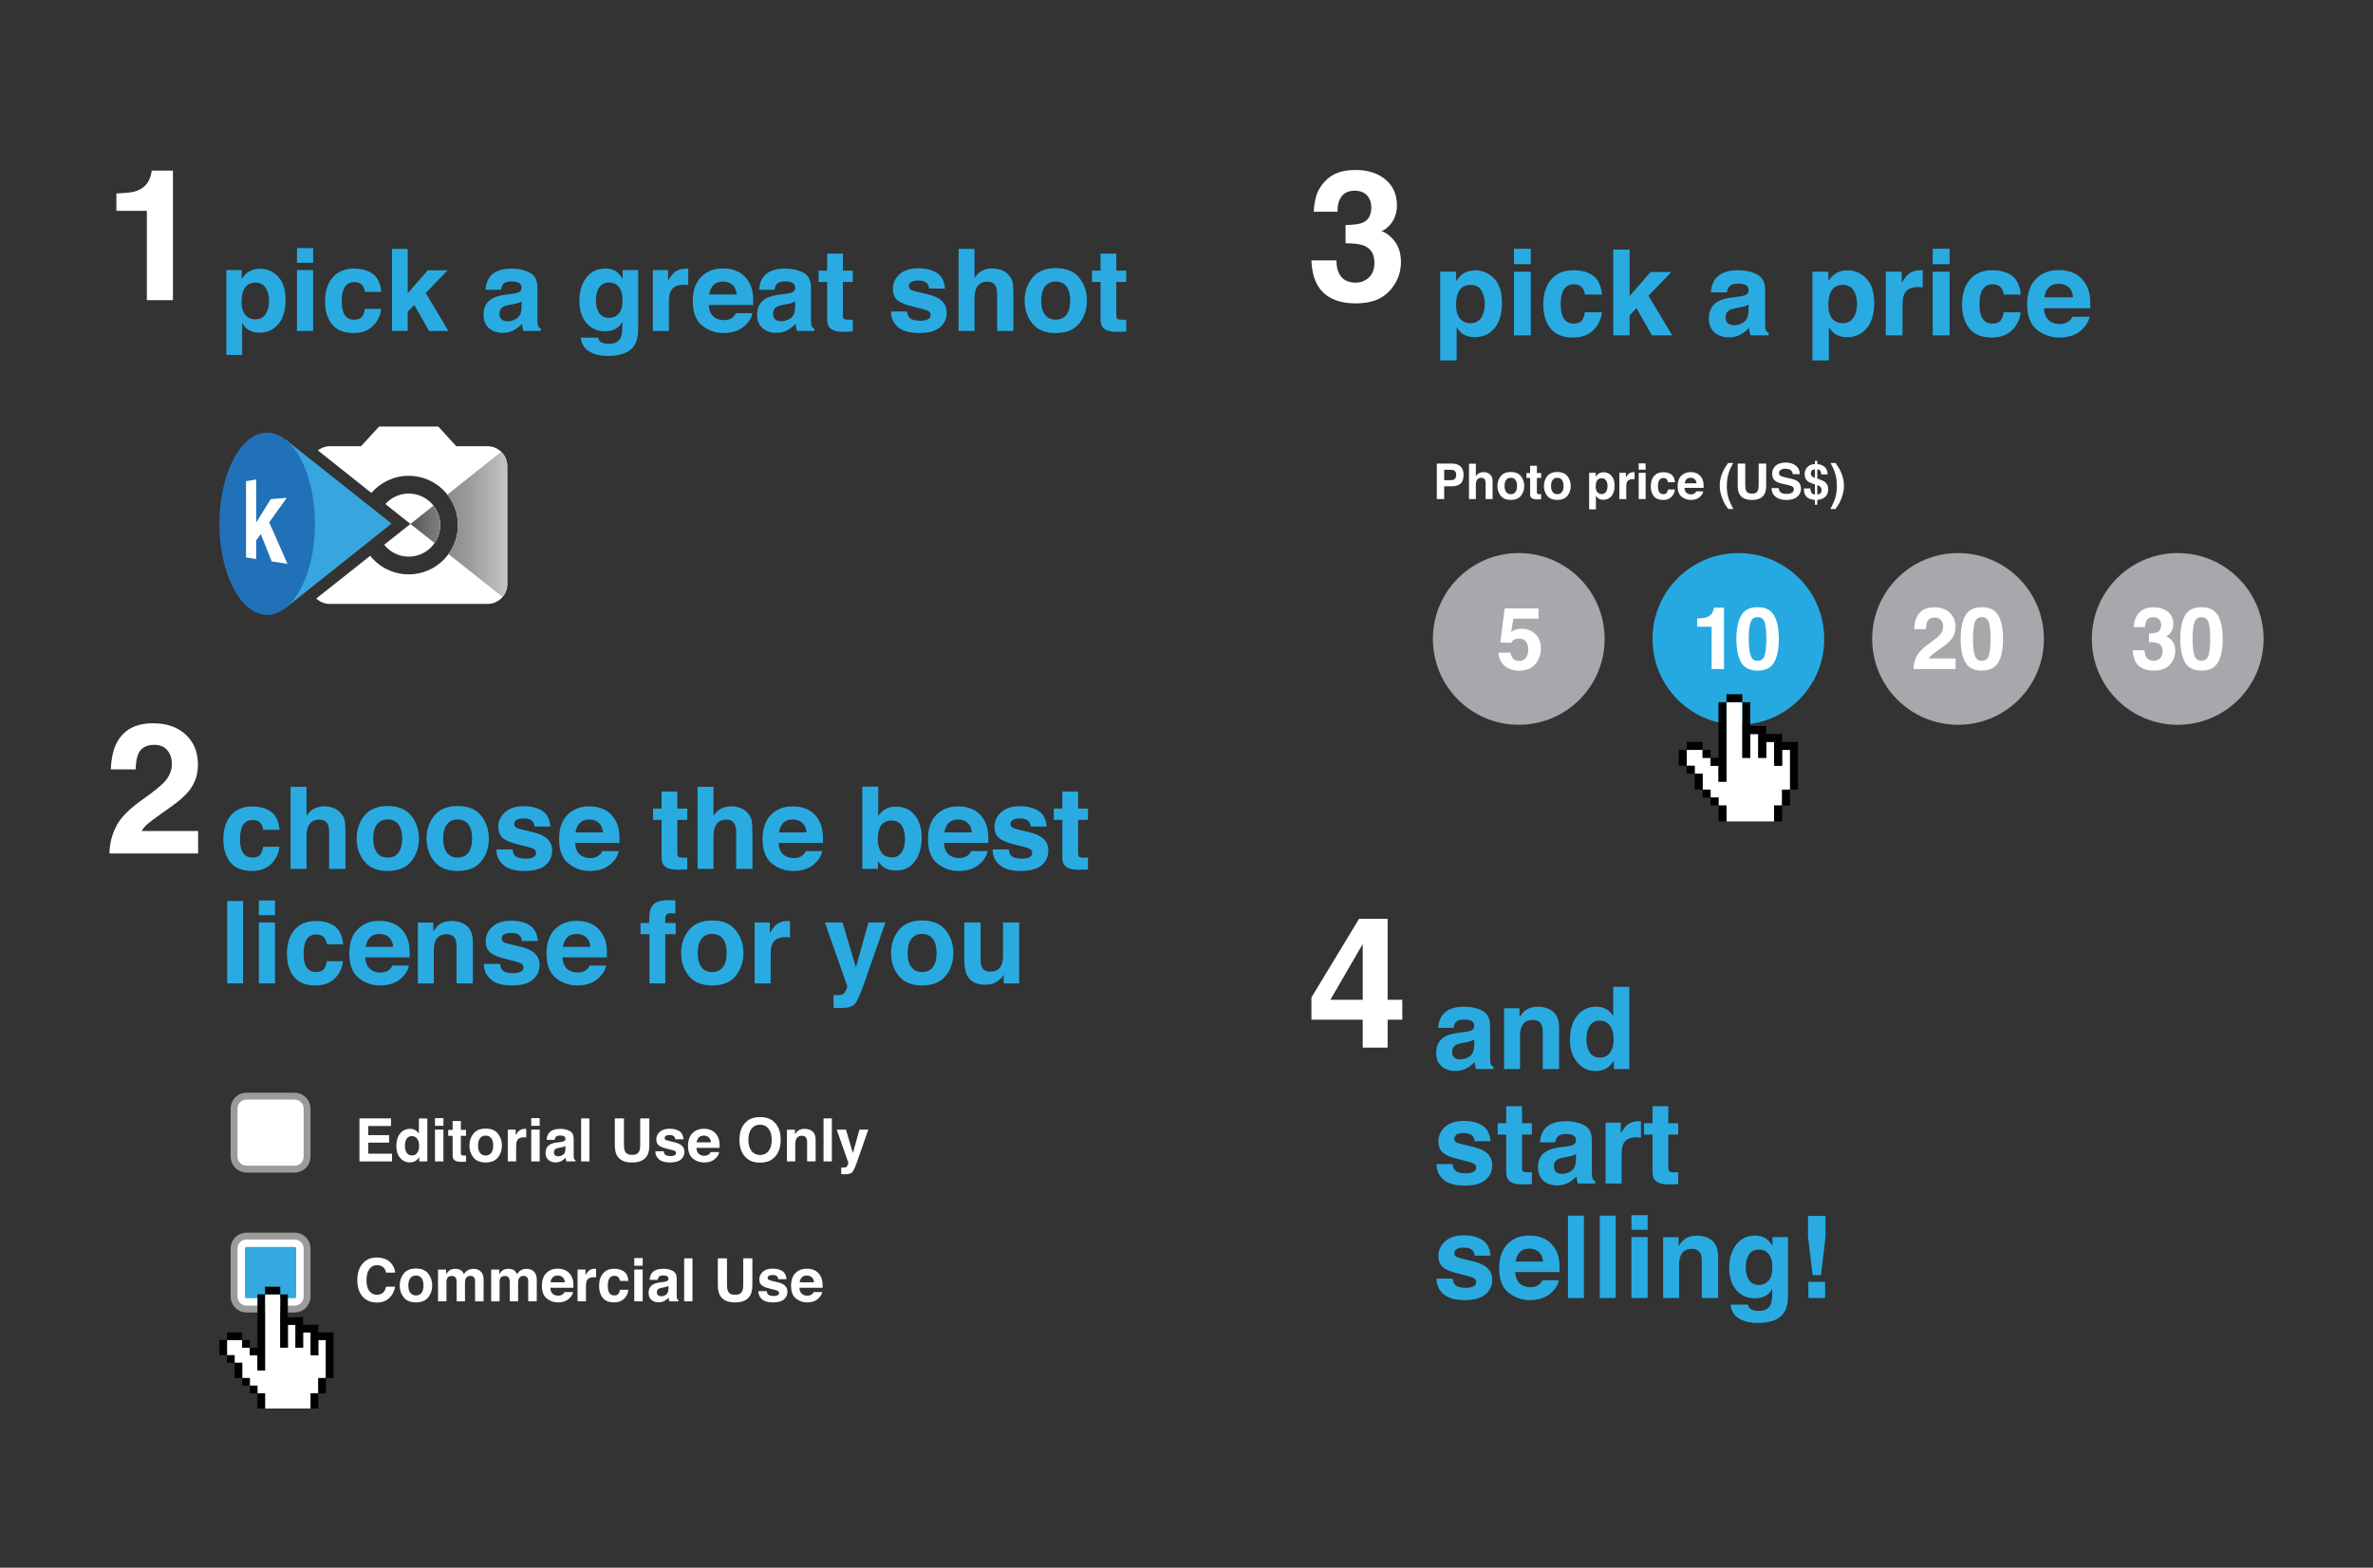 <?xml version="1.0" encoding="utf-8"?>
<!-- Generator: Adobe Illustrator 16.0.5, SVG Export Plug-In . SVG Version: 6.00 Build 0)  -->
<!DOCTYPE svg PUBLIC "-//W3C//DTD SVG 1.1//EN" "http://www.w3.org/Graphics/SVG/1.1/DTD/svg11.dtd">
<svg version="1.1" id="Layer_1" xmlns="http://www.w3.org/2000/svg" xmlns:xlink="http://www.w3.org/1999/xlink" x="0px" y="0px"
	 width="441px" height="291.358px" viewBox="0 0 441 291.358" enable-background="new 0 0 441 291.358" xml:space="preserve">
<rect x="0" y="0" width="441" height="291.358" fill="#333333" stroke="none"/>
<g>
	<g>
		<g>
			<path fill="#29ABE2" d="M277.68,51.771c0.965,1.02,1.447,2.518,1.447,4.492c0,2.084-0.473,3.672-1.415,4.764
				c-0.942,1.093-2.157,1.639-3.643,1.639c-0.946,0-1.733-0.235-2.358-0.705c-0.343-0.261-0.678-0.641-1.006-1.14v6.164h-3.06
				V50.502h2.962v1.747c0.336-0.514,0.691-0.919,1.07-1.216c0.691-0.527,1.515-0.792,2.469-0.792
				C275.537,50.241,276.715,50.751,277.68,51.771z M275.306,53.996c-0.421-0.702-1.103-1.053-2.044-1.053
				c-1.134,0-1.912,0.531-2.336,1.595c-0.219,0.564-0.328,1.281-0.328,2.149c0,1.374,0.368,2.34,1.105,2.896
				c0.439,0.326,0.957,0.488,1.557,0.488c0.871,0,1.533-0.332,1.99-0.998c0.457-0.665,0.686-1.552,0.686-2.658
				C275.936,55.504,275.726,54.697,275.306,53.996z"/>
			<path fill="#29ABE2" d="M284.486,49.091h-3.135v-2.854h3.135V49.091z M281.352,50.502h3.135V62.33h-3.135V50.502z"/>
			<path fill="#29ABE2" d="M294.557,54.745c-0.058-0.441-0.207-0.84-0.445-1.194c-0.349-0.478-0.889-0.716-1.621-0.716
				c-1.045,0-1.759,0.518-2.143,1.552c-0.203,0.549-0.305,1.277-0.305,2.187c0,0.866,0.102,1.562,0.305,2.089
				c0.369,0.983,1.065,1.476,2.088,1.476c0.726,0,1.24-0.195,1.545-0.586s0.489-0.896,0.555-1.52h3.158
				c-0.072,0.941-0.413,1.831-1.021,2.67c-0.971,1.353-2.408,2.029-4.312,2.029s-3.306-0.564-4.203-1.693
				c-0.898-1.128-1.348-2.592-1.348-4.39c0-2.028,0.496-3.607,1.488-4.736c0.992-1.128,2.361-1.692,4.106-1.692
				c1.484,0,2.698,0.333,3.644,0.998c0.945,0.666,1.505,1.842,1.679,3.527H294.557z"/>
			<path fill="#29ABE2" d="M299.809,46.389h3.039v8.629l3.9-4.462h3.846l-4.239,4.407l4.403,7.367h-3.764l-2.865-5.054l-1.281,1.331
				v3.723h-3.039V46.389z"/>
			<path fill="#29ABE2" d="M323.061,55.136c0.576-0.072,0.987-0.163,1.235-0.271c0.444-0.188,0.667-0.481,0.667-0.879
				c0-0.484-0.171-0.819-0.512-1.004s-0.842-0.276-1.502-0.276c-0.74,0-1.265,0.181-1.572,0.542
				c-0.221,0.268-0.367,0.63-0.439,1.085h-2.984c0.064-1.034,0.355-1.884,0.871-2.55c0.821-1.042,2.23-1.562,4.229-1.562
				c1.301,0,2.456,0.257,3.467,0.771c1.01,0.514,1.514,1.483,1.514,2.908v5.426c0,0.376,0.008,0.832,0.021,1.367
				c0.022,0.405,0.084,0.68,0.186,0.824c0.101,0.146,0.253,0.265,0.455,0.358v0.456h-3.363c-0.095-0.239-0.16-0.463-0.195-0.673
				c-0.037-0.21-0.065-0.448-0.088-0.717c-0.429,0.464-0.924,0.857-1.484,1.184c-0.669,0.383-1.426,0.575-2.27,0.575
				c-1.077,0-1.967-0.306-2.669-0.917s-1.054-1.478-1.054-2.6c0-1.454,0.565-2.507,1.695-3.157c0.619-0.354,1.53-0.607,2.732-0.76
				L323.061,55.136z M324.951,56.578c-0.197,0.124-0.397,0.223-0.6,0.299c-0.201,0.076-0.479,0.146-0.83,0.212l-0.703,0.13
				c-0.66,0.116-1.135,0.257-1.422,0.423c-0.487,0.282-0.73,0.721-0.73,1.313c0,0.528,0.148,0.91,0.445,1.145
				c0.298,0.235,0.66,0.353,1.086,0.353c0.676,0,1.298-0.195,1.867-0.586c0.57-0.391,0.865-1.103,0.887-2.138V56.578z"/>
			<path fill="#29ABE2" d="M346.857,51.771c0.965,1.02,1.447,2.518,1.447,4.492c0,2.084-0.473,3.672-1.415,4.764
				c-0.942,1.093-2.157,1.639-3.643,1.639c-0.946,0-1.733-0.235-2.358-0.705c-0.343-0.261-0.678-0.641-1.006-1.14v6.164h-3.06
				V50.502h2.962v1.747c0.336-0.514,0.691-0.919,1.07-1.216c0.691-0.527,1.515-0.792,2.469-0.792
				C344.715,50.241,345.893,50.751,346.857,51.771z M344.483,53.996c-0.421-0.702-1.103-1.053-2.044-1.053
				c-1.134,0-1.912,0.531-2.336,1.595c-0.219,0.564-0.328,1.281-0.328,2.149c0,1.374,0.368,2.34,1.105,2.896
				c0.439,0.326,0.957,0.488,1.557,0.488c0.871,0,1.533-0.332,1.99-0.998c0.457-0.665,0.686-1.552,0.686-2.658
				C345.113,55.504,344.903,54.697,344.483,53.996z"/>
			<path fill="#29ABE2" d="M357.056,50.225c0.04,0.004,0.128,0.01,0.267,0.017v3.169c-0.195-0.021-0.369-0.036-0.521-0.044
				c-0.152-0.007-0.275-0.011-0.369-0.011c-1.244,0-2.08,0.405-2.506,1.216c-0.239,0.455-0.359,1.157-0.359,2.104v5.654h-3.113
				V50.502h2.951v2.062c0.478-0.788,0.894-1.327,1.248-1.617c0.578-0.484,1.331-0.727,2.257-0.727
				C356.967,50.22,357.016,50.222,357.056,50.225z"/>
			<path fill="#29ABE2" d="M362.312,49.091h-3.135v-2.854h3.135V49.091z M359.178,50.502h3.135V62.33h-3.135V50.502z"/>
			<path fill="#29ABE2" d="M372.383,54.745c-0.058-0.441-0.207-0.84-0.445-1.194c-0.349-0.478-0.889-0.716-1.621-0.716
				c-1.045,0-1.759,0.518-2.143,1.552c-0.203,0.549-0.305,1.277-0.305,2.187c0,0.866,0.102,1.562,0.305,2.089
				c0.369,0.983,1.065,1.476,2.088,1.476c0.726,0,1.24-0.195,1.545-0.586s0.489-0.896,0.555-1.52h3.158
				c-0.072,0.941-0.413,1.831-1.021,2.67c-0.971,1.353-2.408,2.029-4.312,2.029s-3.306-0.564-4.203-1.693
				c-0.898-1.128-1.348-2.592-1.348-4.39c0-2.028,0.496-3.607,1.488-4.736c0.992-1.128,2.361-1.692,4.106-1.692
				c1.484,0,2.698,0.333,3.644,0.998c0.945,0.666,1.505,1.842,1.679,3.527H372.383z"/>
			<path fill="#29ABE2" d="M385.375,50.741c0.826,0.37,1.507,0.953,2.045,1.75c0.484,0.703,0.798,1.518,0.941,2.445
				c0.084,0.543,0.117,1.326,0.103,2.348h-8.614c0.047,1.187,0.459,2.019,1.236,2.495c0.473,0.297,1.041,0.445,1.705,0.445
				c0.705,0,1.277-0.181,1.717-0.543c0.24-0.195,0.453-0.466,0.637-0.813h3.158c-0.084,0.702-0.466,1.414-1.146,2.138
				c-1.061,1.15-2.543,1.726-4.451,1.726c-1.573,0-2.963-0.485-4.166-1.455c-1.203-0.971-1.805-2.549-1.805-4.735
				c0-2.049,0.543-3.62,1.63-4.714c1.086-1.093,2.496-1.64,4.229-1.64C383.623,50.188,384.551,50.372,385.375,50.741z
				 M380.749,53.413c-0.438,0.45-0.712,1.061-0.824,1.831h5.328c-0.056-0.821-0.331-1.444-0.823-1.869
				c-0.494-0.425-1.105-0.638-1.835-0.638C381.801,52.737,381.186,52.963,380.749,53.413z"/>
		</g>
	</g>
	<g>
		<g>
			<path fill="#FFFFFF" d="M271.41,89.895c-0.385,0.322-0.937,0.483-1.652,0.483h-1.372v2.369h-1.368v-6.59h2.83
				c0.652,0,1.172,0.17,1.56,0.51s0.582,0.866,0.582,1.578C271.989,89.023,271.797,89.573,271.41,89.895z M270.359,87.521
				c-0.174-0.146-0.418-0.219-0.732-0.219h-1.241v1.94h1.241c0.314,0,0.559-0.079,0.732-0.237c0.174-0.157,0.262-0.408,0.262-0.751
				S270.533,87.667,270.359,87.521z"/>
			<path fill="#FFFFFF" d="M276.492,87.901c0.245,0.104,0.446,0.264,0.604,0.479c0.134,0.182,0.215,0.369,0.245,0.562
				c0.029,0.192,0.044,0.507,0.044,0.941v2.864h-1.301v-2.968c0-0.262-0.044-0.474-0.133-0.635
				c-0.115-0.228-0.334-0.341-0.656-0.341c-0.335,0-0.588,0.113-0.762,0.338c-0.173,0.226-0.26,0.547-0.26,0.965v2.641H273V86.18
				h1.273v2.325c0.184-0.283,0.396-0.481,0.639-0.593s0.496-0.168,0.764-0.168C275.976,87.744,276.248,87.797,276.492,87.901z"/>
			<path fill="#FFFFFF" d="M282.646,92.151c-0.41,0.507-1.035,0.761-1.873,0.761c-0.837,0-1.461-0.254-1.873-0.761
				c-0.411-0.508-0.617-1.119-0.617-1.834c0-0.703,0.206-1.312,0.617-1.827c0.412-0.515,1.036-0.772,1.873-0.772
				c0.838,0,1.463,0.258,1.873,0.772c0.412,0.516,0.617,1.124,0.617,1.827C283.264,91.032,283.059,91.644,282.646,92.151z
				 M281.628,91.446c0.2-0.265,0.3-0.641,0.3-1.129s-0.1-0.864-0.3-1.127c-0.2-0.264-0.485-0.396-0.858-0.396
				s-0.66,0.132-0.861,0.396c-0.201,0.263-0.301,0.639-0.301,1.127s0.1,0.864,0.301,1.129c0.201,0.266,0.488,0.397,0.861,0.397
				S281.428,91.712,281.628,91.446z"/>
			<path fill="#FFFFFF" d="M283.676,88.826v-0.907h0.68V86.56h1.26v1.359h0.792v0.907h-0.792v2.575c0,0.2,0.025,0.324,0.076,0.373
				c0.051,0.05,0.206,0.074,0.465,0.074c0.039,0,0.08-0.001,0.123-0.002c0.043-0.002,0.086-0.004,0.128-0.007v0.952l-0.604,0.022
				c-0.602,0.021-1.013-0.084-1.233-0.313c-0.144-0.146-0.214-0.371-0.214-0.675v-3H283.676z"/>
			<path fill="#FFFFFF" d="M291.289,92.151c-0.412,0.507-1.036,0.761-1.873,0.761c-0.838,0-1.463-0.254-1.873-0.761
				c-0.412-0.508-0.617-1.119-0.617-1.834c0-0.703,0.205-1.312,0.617-1.827c0.41-0.515,1.035-0.772,1.873-0.772
				c0.837,0,1.461,0.258,1.873,0.772c0.411,0.516,0.617,1.124,0.617,1.827C291.906,91.032,291.7,91.644,291.289,92.151z
				 M290.27,91.446c0.199-0.265,0.299-0.641,0.299-1.129s-0.1-0.864-0.299-1.127c-0.199-0.264-0.486-0.396-0.858-0.396
				s-0.659,0.132-0.86,0.396c-0.201,0.263-0.303,0.639-0.303,1.127s0.102,0.864,0.303,1.129c0.201,0.266,0.488,0.397,0.86,0.397
				S290.07,91.712,290.27,91.446z"/>
			<path fill="#FFFFFF" d="M299.459,88.397c0.398,0.42,0.597,1.037,0.597,1.851c0,0.858-0.194,1.513-0.583,1.963
				s-0.889,0.675-1.5,0.675c-0.391,0-0.714-0.097-0.973-0.291c-0.141-0.107-0.278-0.264-0.414-0.469v2.539h-1.26v-6.791h1.221v0.72
				c0.138-0.212,0.285-0.378,0.44-0.501c0.285-0.217,0.624-0.326,1.017-0.326C298.577,87.767,299.062,87.977,299.459,88.397z
				 M298.482,89.313c-0.174-0.289-0.455-0.434-0.843-0.434c-0.467,0-0.788,0.219-0.962,0.657c-0.091,0.232-0.136,0.527-0.136,0.885
				c0,0.566,0.151,0.965,0.456,1.194c0.18,0.134,0.395,0.201,0.641,0.201c0.359,0,0.633-0.138,0.82-0.411
				c0.188-0.274,0.283-0.64,0.283-1.096C298.742,89.935,298.654,89.603,298.482,89.313z"/>
			<path fill="#FFFFFF" d="M303.662,87.76c0.016,0.002,0.053,0.004,0.109,0.007v1.306c-0.081-0.009-0.152-0.015-0.215-0.018
				s-0.113-0.005-0.152-0.005c-0.513,0-0.857,0.167-1.033,0.501c-0.098,0.188-0.146,0.477-0.146,0.867v2.329h-1.283v-4.873h1.216
				v0.85c0.196-0.325,0.368-0.547,0.515-0.666c0.238-0.2,0.548-0.3,0.93-0.3C303.625,87.758,303.645,87.759,303.662,87.76z"/>
			<path fill="#FFFFFF" d="M305.827,87.293h-1.292v-1.176h1.292V87.293z M304.535,87.874h1.292v4.873h-1.292V87.874z"/>
			<path fill="#FFFFFF" d="M309.977,89.622c-0.024-0.182-0.086-0.346-0.184-0.492c-0.145-0.196-0.367-0.295-0.668-0.295
				c-0.431,0-0.725,0.214-0.883,0.64c-0.084,0.226-0.125,0.526-0.125,0.9c0,0.357,0.041,0.644,0.125,0.861
				c0.152,0.405,0.439,0.607,0.86,0.607c0.299,0,0.511-0.08,0.636-0.241c0.126-0.161,0.202-0.369,0.229-0.626h1.301
				c-0.029,0.388-0.17,0.754-0.42,1.1c-0.4,0.558-0.992,0.836-1.777,0.836c-0.784,0-1.361-0.232-1.73-0.697
				c-0.371-0.465-0.556-1.067-0.556-1.809c0-0.836,0.204-1.486,0.613-1.951s0.972-0.697,1.691-0.697
				c0.612,0,1.112,0.137,1.501,0.411c0.39,0.274,0.62,0.759,0.691,1.453H309.977z"/>
			<path fill="#FFFFFF" d="M315.328,87.973c0.34,0.152,0.621,0.393,0.843,0.721c0.199,0.29,0.329,0.626,0.388,1.008
				c0.035,0.224,0.049,0.546,0.043,0.967h-3.55c0.021,0.489,0.189,0.832,0.51,1.028c0.194,0.122,0.429,0.184,0.702,0.184
				c0.291,0,0.526-0.074,0.707-0.224c0.1-0.08,0.188-0.192,0.263-0.335h1.301c-0.034,0.289-0.191,0.582-0.472,0.88
				c-0.438,0.475-1.048,0.711-1.834,0.711c-0.648,0-1.221-0.199-1.717-0.6c-0.495-0.399-0.743-1.05-0.743-1.95
				c0-0.845,0.224-1.492,0.671-1.942c0.448-0.45,1.029-0.676,1.743-0.676C314.606,87.744,314.988,87.82,315.328,87.973z
				 M313.422,89.073c-0.18,0.186-0.293,0.438-0.339,0.755h2.195c-0.023-0.339-0.136-0.596-0.339-0.771s-0.455-0.263-0.756-0.263
				C313.855,88.795,313.603,88.888,313.422,89.073z"/>
			<path fill="#FFFFFF" d="M320.115,87.82c0.235-0.548,0.58-1.139,1.033-1.771h0.961l-0.273,0.501
				c-0.375,0.688-0.636,1.41-0.781,2.164c-0.096,0.494-0.144,1.034-0.144,1.618c0,0.912,0.132,1.751,0.397,2.517
				c0.155,0.453,0.43,1.034,0.822,1.744h-0.942l-0.317-0.434c-0.206-0.263-0.425-0.653-0.657-1.172
				c-0.415-0.927-0.622-1.839-0.622-2.735C319.592,89.436,319.767,88.625,320.115,87.82z"/>
			<path fill="#FFFFFF" d="M322.941,86.157h1.398v4.047c0,0.453,0.055,0.783,0.161,0.992c0.166,0.369,0.528,0.554,1.087,0.554
				c0.555,0,0.916-0.185,1.082-0.554c0.107-0.209,0.16-0.539,0.16-0.992v-4.047h1.4v4.051c0,0.7-0.109,1.245-0.326,1.636
				c-0.404,0.716-1.178,1.073-2.316,1.073c-1.14,0-1.914-0.357-2.32-1.073c-0.218-0.391-0.326-0.936-0.326-1.636V86.157z"/>
			<path fill="#FFFFFF" d="M330.545,90.713c0.043,0.301,0.127,0.526,0.252,0.675c0.228,0.271,0.619,0.407,1.173,0.407
				c0.331,0,0.601-0.036,0.808-0.107c0.393-0.137,0.589-0.392,0.589-0.765c0-0.218-0.097-0.386-0.288-0.505
				c-0.192-0.116-0.498-0.219-0.915-0.309l-0.714-0.156c-0.701-0.155-1.183-0.323-1.445-0.506c-0.443-0.304-0.666-0.779-0.666-1.426
				c0-0.59,0.218-1.08,0.652-1.471c0.434-0.391,1.072-0.586,1.914-0.586c0.703,0,1.303,0.185,1.799,0.553s0.757,0.902,0.781,1.603
				h-1.324c-0.023-0.396-0.201-0.678-0.531-0.845c-0.22-0.11-0.493-0.166-0.82-0.166c-0.363,0-0.654,0.071-0.871,0.215
				c-0.217,0.143-0.325,0.343-0.325,0.599c0,0.236,0.106,0.412,0.321,0.528c0.137,0.077,0.429,0.168,0.875,0.272l1.156,0.272
				c0.508,0.119,0.887,0.279,1.141,0.479c0.393,0.31,0.589,0.759,0.589,1.346c0,0.602-0.233,1.102-0.698,1.5
				c-0.466,0.397-1.123,0.597-1.973,0.597c-0.867,0-1.55-0.196-2.047-0.588s-0.746-0.931-0.746-1.616H330.545z"/>
			<path fill="#FFFFFF" d="M337.725,93.807h-0.434v-0.89c-0.586-0.065-1.025-0.193-1.314-0.385c-0.509-0.343-0.76-0.927-0.75-1.752
				h1.207c0.041,0.375,0.1,0.627,0.174,0.755c0.116,0.2,0.344,0.33,0.684,0.39v-1.909l-0.361-0.107
				c-0.569-0.167-0.971-0.399-1.205-0.697s-0.352-0.657-0.352-1.077c0-0.277,0.046-0.529,0.137-0.756
				c0.092-0.227,0.219-0.422,0.383-0.586c0.211-0.211,0.447-0.357,0.706-0.438c0.158-0.051,0.39-0.088,0.692-0.112v-0.595h0.434
				v0.604c0.484,0.039,0.863,0.158,1.14,0.357c0.501,0.319,0.761,0.837,0.778,1.552h-1.176c-0.023-0.266-0.067-0.459-0.132-0.581
				c-0.112-0.212-0.315-0.328-0.61-0.349v1.703c0.707,0.244,1.182,0.461,1.425,0.648c0.401,0.312,0.601,0.754,0.601,1.323
				c0,0.751-0.275,1.296-0.826,1.636c-0.338,0.209-0.736,0.331-1.199,0.367V93.807z M337.291,87.239
				c-0.259,0.006-0.451,0.075-0.576,0.208s-0.188,0.313-0.188,0.543c0,0.25,0.094,0.448,0.281,0.595
				c0.104,0.08,0.266,0.155,0.482,0.224V87.239z M337.725,91.911c0.233-0.03,0.402-0.083,0.509-0.161
				c0.187-0.137,0.278-0.374,0.278-0.711c0-0.256-0.086-0.459-0.26-0.607c-0.104-0.087-0.279-0.176-0.527-0.269V91.911z"/>
			<path fill="#FFFFFF" d="M342.161,87.82c0.349,0.805,0.522,1.615,0.522,2.433c0,0.896-0.207,1.809-0.621,2.735
				c-0.231,0.519-0.45,0.909-0.655,1.172l-0.317,0.434h-0.941c0.393-0.71,0.665-1.291,0.82-1.744
				c0.264-0.766,0.396-1.604,0.396-2.517c0-0.584-0.049-1.124-0.143-1.618c-0.146-0.754-0.406-1.476-0.78-2.164l-0.271-0.501h0.96
				C341.582,86.682,341.926,87.272,342.161,87.82z"/>
		</g>
	</g>
	<g>
		<circle fill="#26A9E0" cx="323.062" cy="118.744" r="15.958"/>
		<g>
			<g>
				<path fill="#FFFFFF" d="M315.4,116.471v-1.528c0.708-0.031,1.203-0.079,1.486-0.142c0.45-0.1,0.816-0.3,1.1-0.599
					c0.193-0.205,0.341-0.479,0.44-0.819c0.058-0.205,0.087-0.357,0.087-0.457h1.875v11.424h-2.301v-7.879H315.4z"/>
				<path fill="#FFFFFF" d="M329.697,114.383c0.586,1.024,0.879,2.479,0.879,4.365s-0.293,3.338-0.879,4.356
					c-0.586,1.02-1.605,1.528-3.061,1.528s-2.476-0.509-3.061-1.528c-0.586-1.019-0.879-2.471-0.879-4.356s0.293-3.341,0.879-4.365
					c0.585-1.024,1.605-1.536,3.061-1.536S329.111,113.358,329.697,114.383z M325.312,121.762c0.216,0.695,0.656,1.044,1.324,1.044
					c0.667,0,1.104-0.349,1.312-1.044c0.208-0.696,0.312-1.701,0.312-3.014c0-1.376-0.104-2.396-0.312-3.058
					c-0.208-0.661-0.645-0.992-1.312-0.992c-0.668,0-1.108,0.331-1.324,0.992c-0.215,0.662-0.322,1.682-0.322,3.058
					C324.99,120.061,325.098,121.065,325.312,121.762z"/>
			</g>
		</g>
		<circle fill="#A6A8AB" cx="282.248" cy="118.744" r="15.958"/>
		<g>
			<g>
				<path fill="#FFFFFF" d="M280.699,121.293c0.088,0.488,0.259,0.865,0.51,1.13c0.252,0.266,0.619,0.398,1.102,0.398
					c0.555,0,0.979-0.195,1.27-0.587c0.29-0.392,0.436-0.884,0.436-1.478c0-0.583-0.137-1.075-0.408-1.478
					c-0.273-0.401-0.697-0.603-1.273-0.603c-0.273,0-0.509,0.034-0.708,0.103c-0.351,0.126-0.616,0.359-0.794,0.701l-2.013-0.095
					l0.802-6.311h6.285v1.906h-4.665l-0.409,2.498c0.346-0.226,0.617-0.376,0.811-0.449c0.325-0.121,0.721-0.182,1.188-0.182
					c0.945,0,1.768,0.318,2.471,0.954c0.703,0.635,1.055,1.56,1.055,2.772c0,1.057-0.338,1.999-1.016,2.829
					c-0.677,0.83-1.689,1.245-3.037,1.245c-1.087,0-1.979-0.292-2.677-0.875s-1.087-1.41-1.165-2.481H280.699z"/>
			</g>
		</g>
		<circle fill="#A6A8AB" cx="363.885" cy="118.744" r="15.958"/>
		<g>
			<g>
				<path fill="#FFFFFF" d="M356.137,122.104c0.32-0.762,1.076-1.568,2.27-2.419c1.034-0.741,1.703-1.271,2.008-1.592
					c0.469-0.499,0.702-1.045,0.702-1.639c0-0.483-0.134-0.885-0.401-1.205c-0.269-0.32-0.652-0.481-1.15-0.481
					c-0.684,0-1.148,0.255-1.395,0.765c-0.143,0.294-0.227,0.762-0.253,1.402h-2.183c0.037-0.972,0.213-1.757,0.529-2.355
					c0.6-1.14,1.664-1.71,3.193-1.71c1.209,0,2.172,0.335,2.887,1.005s1.072,1.556,1.072,2.659c0,0.846-0.252,1.597-0.758,2.253
					c-0.331,0.437-0.875,0.922-1.633,1.458l-0.9,0.638c-0.562,0.399-0.949,0.688-1.156,0.867s-0.382,0.386-0.523,0.622h4.986v1.978
					h-7.822C355.63,123.53,355.806,122.781,356.137,122.104z"/>
				<path fill="#FFFFFF" d="M371.369,114.383c0.586,1.024,0.879,2.479,0.879,4.365s-0.293,3.338-0.879,4.356
					c-0.585,1.02-1.605,1.528-3.061,1.528s-2.475-0.509-3.061-1.528c-0.586-1.019-0.879-2.471-0.879-4.356s0.293-3.341,0.879-4.365
					s1.605-1.536,3.061-1.536S370.784,113.358,371.369,114.383z M366.985,121.762c0.216,0.695,0.656,1.044,1.323,1.044
					c0.668,0,1.104-0.349,1.312-1.044c0.207-0.696,0.311-1.701,0.311-3.014c0-1.376-0.104-2.396-0.311-3.058
					c-0.208-0.661-0.645-0.992-1.312-0.992c-0.667,0-1.107,0.331-1.323,0.992c-0.216,0.662-0.323,1.682-0.323,3.058
					C366.662,120.061,366.77,121.065,366.985,121.762z"/>
			</g>
		</g>
		<circle fill="#A6A8AB" cx="404.708" cy="118.744" r="15.958"/>
		<g>
			<g>
				<path fill="#FFFFFF" d="M398.561,120.844c0,0.457,0.073,0.835,0.22,1.135c0.272,0.551,0.768,0.827,1.485,0.827
					c0.44,0,0.824-0.151,1.152-0.453c0.326-0.302,0.49-0.737,0.49-1.304c0-0.752-0.303-1.253-0.91-1.505
					c-0.346-0.143-0.891-0.213-1.635-0.213v-1.607c0.729-0.011,1.236-0.081,1.523-0.213c0.498-0.221,0.746-0.667,0.746-1.339
					c0-0.437-0.127-0.791-0.381-1.064c-0.254-0.272-0.611-0.409-1.072-0.409c-0.529,0-0.918,0.168-1.168,0.504
					c-0.248,0.336-0.367,0.785-0.357,1.348h-2.096c0.021-0.567,0.119-1.105,0.291-1.615c0.184-0.446,0.473-0.858,0.866-1.237
					c0.294-0.268,0.643-0.473,1.047-0.614c0.403-0.142,0.899-0.213,1.487-0.213c1.092,0,1.972,0.282,2.641,0.847
					c0.669,0.565,1.004,1.323,1.004,2.273c0,0.673-0.2,1.239-0.6,1.702c-0.252,0.289-0.514,0.485-0.787,0.591
					c0.205,0,0.498,0.176,0.883,0.527c0.572,0.531,0.857,1.256,0.857,2.175c0,0.967-0.334,1.816-1.003,2.549
					s-1.659,1.099-2.972,1.099c-1.615,0-2.738-0.527-3.368-1.583c-0.331-0.562-0.515-1.298-0.552-2.206H398.561z"/>
				<path fill="#FFFFFF" d="M412.186,114.383c0.586,1.024,0.879,2.479,0.879,4.365s-0.293,3.338-0.879,4.356
					c-0.585,1.02-1.605,1.528-3.061,1.528s-2.475-0.509-3.061-1.528c-0.586-1.019-0.879-2.471-0.879-4.356s0.293-3.341,0.879-4.365
					s1.605-1.536,3.061-1.536S411.601,113.358,412.186,114.383z M407.802,121.762c0.216,0.695,0.656,1.044,1.323,1.044
					c0.668,0,1.104-0.349,1.312-1.044c0.207-0.696,0.311-1.701,0.311-3.014c0-1.376-0.104-2.396-0.311-3.058
					c-0.208-0.661-0.645-0.992-1.312-0.992c-0.667,0-1.107,0.331-1.323,0.992c-0.216,0.662-0.323,1.682-0.323,3.058
					C407.479,120.061,407.586,121.065,407.802,121.762z"/>
			</g>
		</g>
		<g>
			<polygon fill="#FFFFFF" points="331.188,139.367 331.188,142.32 329.71,142.32 329.71,137.889 328.232,137.889 328.232,140.842 
				326.756,140.842 326.756,136.412 325.278,136.412 325.278,140.842 323.802,140.842 323.802,130.502 320.846,130.502 
				320.846,145.273 319.368,145.273 319.368,142.32 317.892,142.32 317.892,140.842 316.414,140.842 316.414,139.367 
				313.461,139.367 313.461,142.32 314.938,142.32 314.938,143.797 316.414,143.797 316.414,146.754 317.892,146.754 
				317.892,148.23 319.368,148.23 319.368,149.707 320.846,149.707 320.846,152.662 329.71,152.662 329.71,149.707 331.188,149.707 
				331.188,146.754 332.663,146.754 332.663,139.367 			"/>
			<path fill="#000100" d="M311.983,142.32h1.478v-2.953h-1.478V142.32z M313.461,137.889v1.479h2.953v-1.479H313.461z
				 M316.414,139.367v1.475h1.478v-1.475H316.414z M319.368,140.842h-1.477v1.479h1.477v2.953h1.478v-14.771h-1.478V140.842z
				 M320.846,129.025v1.477h2.956v-1.477H320.846z M314.938,143.797v-1.477h-1.477v1.477H314.938z M316.414,146.754v-2.957h-1.477
				v2.957H316.414z M317.892,148.23v-1.477h-1.478v1.477H317.892z M319.368,149.707v-1.477h-1.477v1.477H319.368z M320.846,152.662
				v-2.955h-1.478v2.955H320.846z M331.188,137.889v-1.477h-2.955v-1.479h-2.954v-4.432h-1.477v10.34h1.477v-4.43h1.478v4.43h1.477
				v-2.953h1.478v4.432h1.478v-2.953h1.476v7.387h1.478v-8.865H331.188z M331.188,149.707h1.476v-2.953h-1.476V149.707z
				 M329.71,152.662h1.478v-2.955h-1.478V152.662z"/>
		</g>
	</g>
	<g>
		<g>
			<path fill="#29ABE2" d="M272.154,191.803c0.551-0.068,0.945-0.156,1.183-0.26c0.426-0.18,0.638-0.461,0.638-0.842
				c0-0.463-0.163-0.783-0.489-0.961c-0.326-0.176-0.806-0.264-1.438-0.264c-0.708,0-1.21,0.172-1.505,0.52
				c-0.211,0.256-0.352,0.602-0.421,1.037h-2.856c0.062-0.988,0.341-1.803,0.834-2.439c0.786-0.998,2.135-1.496,4.048-1.496
				c1.244,0,2.351,0.246,3.317,0.738c0.966,0.49,1.449,1.418,1.449,2.783v5.193c0,0.359,0.007,0.795,0.021,1.309
				c0.021,0.387,0.079,0.65,0.176,0.789c0.098,0.139,0.243,0.252,0.437,0.342v0.438h-3.22c-0.09-0.229-0.152-0.443-0.187-0.645
				c-0.035-0.201-0.062-0.43-0.083-0.686c-0.411,0.443-0.885,0.82-1.421,1.133c-0.642,0.367-1.365,0.551-2.174,0.551
				c-1.03,0-1.882-0.293-2.554-0.879c-0.672-0.584-1.008-1.414-1.008-2.486c0-1.393,0.54-2.4,1.621-3.023
				c0.593-0.34,1.465-0.582,2.616-0.727L272.154,191.803z M273.965,193.184c-0.189,0.119-0.381,0.213-0.574,0.287
				c-0.193,0.072-0.458,0.139-0.795,0.201l-0.674,0.125c-0.632,0.111-1.085,0.246-1.36,0.404c-0.467,0.271-0.699,0.689-0.699,1.258
				c0,0.506,0.142,0.871,0.427,1.096s0.631,0.338,1.039,0.338c0.646,0,1.242-0.188,1.787-0.561c0.545-0.375,0.828-1.057,0.85-2.047
				V193.184z"/>
			<path fill="#29ABE2" d="M288.63,188.018c0.741,0.611,1.111,1.629,1.111,3.047v7.625h-3.032v-6.887
				c0-0.596-0.079-1.053-0.237-1.371c-0.289-0.582-0.839-0.873-1.649-0.873c-0.997,0-1.681,0.426-2.052,1.277
				c-0.192,0.451-0.289,1.025-0.289,1.725v6.129h-2.96v-11.301h2.866v1.65c0.379-0.58,0.738-1,1.076-1.256
				c0.606-0.457,1.375-0.686,2.307-0.686C286.936,187.098,287.889,187.404,288.63,188.018z"/>
			<path fill="#29ABE2" d="M298.497,187.549c0.533,0.303,0.966,0.719,1.298,1.252v-5.4h3.002v15.289h-2.877v-1.568
				c-0.423,0.672-0.903,1.16-1.443,1.465s-1.212,0.457-2.016,0.457c-1.322,0-2.436-0.535-3.339-1.605s-1.355-2.443-1.355-4.119
				c0-1.932,0.445-3.451,1.335-4.559s2.079-1.662,3.567-1.662C297.354,187.098,297.964,187.248,298.497,187.549z M299.224,195.615
				c0.437-0.623,0.655-1.43,0.655-2.42c0-1.385-0.351-2.375-1.05-2.971c-0.429-0.361-0.928-0.541-1.495-0.541
				c-0.866,0-1.501,0.328-1.906,0.982s-0.607,1.465-0.607,2.436c0,1.045,0.206,1.881,0.618,2.508s1.037,0.939,1.875,0.939
				C298.15,196.549,298.788,196.238,299.224,195.615z"/>
			<path fill="#29ABE2" d="M269.966,216.35c0.062,0.525,0.198,0.9,0.407,1.121c0.368,0.395,1.051,0.592,2.045,0.592
				c0.585,0,1.049-0.086,1.394-0.26c0.345-0.172,0.517-0.432,0.517-0.779c0-0.332-0.139-0.584-0.416-0.758
				c-0.277-0.172-1.31-0.471-3.097-0.893c-1.286-0.318-2.193-0.717-2.719-1.195c-0.526-0.471-0.79-1.148-0.79-2.035
				c0-1.045,0.411-1.943,1.233-2.695s1.979-1.127,3.472-1.127c1.415,0,2.569,0.281,3.461,0.846s1.403,1.539,1.535,2.924h-2.96
				c-0.042-0.381-0.149-0.682-0.323-0.902c-0.326-0.402-0.882-0.604-1.666-0.604c-0.646,0-1.105,0.102-1.38,0.301
				c-0.274,0.201-0.412,0.438-0.412,0.707c0,0.34,0.146,0.586,0.438,0.738c0.291,0.158,1.321,0.432,3.09,0.82
				c1.18,0.277,2.063,0.695,2.652,1.256c0.581,0.568,0.872,1.277,0.872,2.129c0,1.123-0.418,2.039-1.254,2.748
				s-2.128,1.064-3.877,1.064c-1.783,0-3.1-0.375-3.949-1.127c-0.851-0.752-1.275-1.709-1.275-2.871H269.966z"/>
			<path fill="#29ABE2" d="M278.337,210.854v-2.107h1.579v-3.158h2.929v3.158h1.839v2.107h-1.839v5.984
				c0,0.463,0.059,0.752,0.177,0.867c0.118,0.113,0.478,0.17,1.08,0.17c0.09,0,0.186,0,0.286-0.004
				c0.1-0.004,0.198-0.01,0.296-0.016v2.211l-1.402,0.053c-1.398,0.049-2.354-0.193-2.867-0.727
				c-0.332-0.34-0.498-0.863-0.498-1.568v-6.971H278.337z"/>
			<path fill="#29ABE2" d="M291.068,213.078c0.551-0.07,0.945-0.156,1.183-0.26c0.426-0.182,0.638-0.461,0.638-0.842
				c0-0.465-0.163-0.785-0.489-0.961s-0.806-0.266-1.438-0.266c-0.708,0-1.21,0.174-1.505,0.52
				c-0.211,0.256-0.352,0.604-0.421,1.039h-2.856c0.062-0.99,0.341-1.803,0.834-2.441c0.786-0.996,2.135-1.494,4.048-1.494
				c1.244,0,2.351,0.244,3.317,0.736c0.966,0.492,1.449,1.42,1.449,2.783v5.193c0,0.361,0.007,0.797,0.021,1.309
				c0.021,0.389,0.079,0.652,0.176,0.789c0.098,0.139,0.243,0.254,0.437,0.344v0.436h-3.22c-0.09-0.229-0.152-0.443-0.187-0.643
				c-0.035-0.201-0.062-0.43-0.083-0.686c-0.411,0.441-0.885,0.82-1.421,1.131c-0.642,0.367-1.365,0.551-2.174,0.551
				c-1.03,0-1.882-0.293-2.554-0.877c-0.672-0.586-1.008-1.414-1.008-2.488c0-1.393,0.54-2.398,1.621-3.021
				c0.593-0.34,1.465-0.582,2.616-0.729L291.068,213.078z M292.879,214.459c-0.189,0.117-0.381,0.213-0.574,0.285
				s-0.458,0.141-0.795,0.203l-0.674,0.125c-0.632,0.109-1.085,0.244-1.36,0.404c-0.467,0.27-0.699,0.689-0.699,1.256
				c0,0.506,0.142,0.871,0.427,1.096c0.285,0.227,0.631,0.338,1.039,0.338c0.646,0,1.242-0.186,1.787-0.561
				c0.545-0.373,0.828-1.055,0.85-2.047V214.459z"/>
			<path fill="#29ABE2" d="M304.703,208.377c0.038,0.004,0.123,0.01,0.255,0.016v3.033c-0.187-0.021-0.354-0.035-0.498-0.041
				c-0.146-0.008-0.264-0.012-0.354-0.012c-1.191,0-1.991,0.389-2.399,1.164c-0.229,0.436-0.343,1.107-0.343,2.016v5.41h-2.98
				v-11.32h2.825v1.973c0.457-0.754,0.854-1.27,1.194-1.547c0.554-0.465,1.273-0.695,2.16-0.695
				C304.619,208.373,304.665,208.373,304.703,208.377z"/>
			<path fill="#29ABE2" d="M305.528,210.854v-2.107h1.579v-3.158h2.929v3.158h1.839v2.107h-1.839v5.984
				c0,0.463,0.059,0.752,0.177,0.867c0.118,0.113,0.478,0.17,1.08,0.17c0.09,0,0.186,0,0.286-0.004
				c0.1-0.004,0.198-0.01,0.296-0.016v2.211l-1.402,0.053c-1.398,0.049-2.354-0.193-2.867-0.727
				c-0.332-0.34-0.498-0.863-0.498-1.568v-6.971H305.528z"/>
			<path fill="#29ABE2" d="M269.966,237.623c0.062,0.527,0.198,0.9,0.407,1.121c0.368,0.396,1.051,0.594,2.045,0.594
				c0.585,0,1.049-0.088,1.394-0.26c0.345-0.174,0.517-0.434,0.517-0.779c0-0.332-0.139-0.586-0.416-0.758
				c-0.277-0.174-1.31-0.471-3.097-0.895c-1.286-0.318-2.193-0.717-2.719-1.193c-0.526-0.471-0.79-1.15-0.79-2.037
				c0-1.045,0.411-1.943,1.233-2.695c0.822-0.75,1.979-1.127,3.472-1.127c1.415,0,2.569,0.283,3.461,0.848s1.403,1.539,1.535,2.924
				h-2.96c-0.042-0.381-0.149-0.682-0.323-0.904c-0.326-0.4-0.882-0.602-1.666-0.602c-0.646,0-1.105,0.1-1.38,0.301
				s-0.412,0.436-0.412,0.707c0,0.338,0.146,0.584,0.438,0.736c0.291,0.16,1.321,0.434,3.09,0.82
				c1.18,0.277,2.063,0.697,2.652,1.258c0.581,0.566,0.872,1.277,0.872,2.129c0,1.121-0.418,2.037-1.254,2.746
				c-0.836,0.711-2.128,1.066-3.877,1.066c-1.783,0-3.1-0.377-3.949-1.127c-0.851-0.752-1.275-1.709-1.275-2.873H269.966z"/>
			<path fill="#29ABE2" d="M286.878,230.146c0.79,0.354,1.441,0.912,1.956,1.674c0.464,0.674,0.765,1.453,0.902,2.342
				c0.079,0.52,0.112,1.268,0.098,2.246h-8.246c0.046,1.135,0.441,1.932,1.185,2.389c0.452,0.283,0.996,0.426,1.632,0.426
				c0.674,0,1.222-0.172,1.644-0.52c0.229-0.188,0.433-0.445,0.609-0.779h3.022c-0.08,0.672-0.446,1.355-1.098,2.047
				c-1.015,1.102-2.434,1.652-4.26,1.652c-1.507,0-2.836-0.465-3.987-1.395c-1.152-0.928-1.728-2.439-1.728-4.531
				c0-1.961,0.52-3.465,1.56-4.512c1.039-1.047,2.389-1.57,4.048-1.57C285.2,229.615,286.088,229.793,286.878,230.146z
				 M282.449,232.703c-0.418,0.432-0.681,1.016-0.788,1.752h5.1c-0.054-0.785-0.316-1.381-0.789-1.789
				c-0.472-0.406-1.057-0.609-1.755-0.609C283.457,232.057,282.868,232.271,282.449,232.703z"/>
			<path fill="#29ABE2" d="M294.354,241.238h-2.961v-15.311h2.961V241.238z"/>
			<path fill="#29ABE2" d="M300.264,241.238h-2.961v-15.311h2.961V241.238z"/>
			<path fill="#29ABE2" d="M306.194,228.566h-3.002v-2.732h3.002V228.566z M303.192,229.916h3.002v11.322h-3.002V229.916z"/>
			<path fill="#29ABE2" d="M318.189,230.566c0.741,0.611,1.111,1.629,1.111,3.047v7.625h-3.032v-6.887
				c0-0.596-0.079-1.053-0.237-1.371c-0.289-0.582-0.839-0.873-1.649-0.873c-0.997,0-1.681,0.426-2.052,1.277
				c-0.192,0.451-0.289,1.025-0.289,1.725v6.129h-2.96v-11.301h2.866v1.65c0.379-0.58,0.738-1,1.076-1.256
				c0.606-0.457,1.375-0.686,2.307-0.686C316.495,229.646,317.448,229.953,318.189,230.566z"/>
			<path fill="#29ABE2" d="M327.654,229.906c0.719,0.297,1.3,0.846,1.742,1.641v-1.631h2.888v10.74c0,1.461-0.246,2.562-0.737,3.303
				c-0.846,1.273-2.466,1.912-4.861,1.912c-1.447,0-2.628-0.285-3.542-0.854c-0.914-0.566-1.419-1.416-1.517-2.543h3.221
				c0.083,0.346,0.218,0.594,0.404,0.746c0.318,0.271,0.855,0.406,1.61,0.406c1.066,0,1.779-0.357,2.14-1.07
				c0.235-0.457,0.353-1.225,0.353-2.305v-0.729c-0.283,0.484-0.588,0.85-0.913,1.092c-0.589,0.449-1.354,0.674-2.296,0.674
				c-1.454,0-2.616-0.51-3.484-1.531c-0.869-1.021-1.304-2.404-1.304-4.15c0-1.682,0.418-3.096,1.255-4.242s2.023-1.719,3.559-1.719
				C326.737,229.646,327.231,229.732,327.654,229.906z M328.662,238.023c0.476-0.523,0.714-1.355,0.714-2.498
				c0-1.074-0.227-1.891-0.678-2.451c-0.452-0.561-1.057-0.842-1.815-0.842c-1.034,0-1.748,0.488-2.141,1.465
				c-0.207,0.52-0.311,1.16-0.311,1.922c0,0.658,0.11,1.242,0.331,1.756c0.399,0.955,1.117,1.432,2.151,1.432
				C327.604,238.807,328.187,238.547,328.662,238.023z"/>
			<path fill="#29ABE2" d="M336.003,225.98h3.251v3.881L338.413,237h-1.548l-0.862-7.139V225.98z M336.075,238.236h3.106v3.002
				h-3.106V238.236z"/>
		</g>
	</g>
	<g>
		<g>
			<path fill="#29ABE2" d="M48.927,154.223c-0.056-0.422-0.198-0.803-0.427-1.143c-0.333-0.457-0.851-0.686-1.552-0.686
				c-0.999,0-1.683,0.496-2.051,1.486c-0.194,0.523-0.291,1.223-0.291,2.092c0,0.828,0.097,1.496,0.291,2
				c0.354,0.941,1.021,1.412,1.999,1.412c0.694,0,1.188-0.188,1.479-0.561c0.291-0.375,0.469-0.859,0.531-1.455h3.022
				c-0.069,0.9-0.396,1.752-0.978,2.557c-0.929,1.295-2.305,1.941-4.128,1.941c-1.822,0-3.164-0.541-4.023-1.621
				s-1.289-2.48-1.289-4.201c0-1.941,0.475-3.453,1.425-4.533c0.949-1.08,2.259-1.619,3.93-1.619c1.421,0,2.583,0.318,3.488,0.955
				c0.904,0.637,1.439,1.762,1.606,3.375H48.927z"/>
			<path fill="#29ABE2" d="M62.121,150.225c0.568,0.242,1.036,0.613,1.401,1.111c0.311,0.424,0.5,0.859,0.568,1.305
				c0.069,0.447,0.104,1.178,0.104,2.189v6.652h-3.022v-6.893c0-0.611-0.103-1.104-0.309-1.477
				c-0.269-0.527-0.777-0.791-1.526-0.791c-0.776,0-1.366,0.262-1.768,0.785c-0.402,0.523-0.604,1.27-0.604,2.24v6.135h-2.96
				v-15.258h2.96v5.402c0.428-0.658,0.922-1.117,1.484-1.377c0.562-0.26,1.152-0.389,1.773-0.389
				C60.92,149.861,61.553,149.982,62.121,150.225z"/>
			<path fill="#29ABE2" d="M76.419,160.098c-0.955,1.18-2.406,1.77-4.352,1.77s-3.396-0.59-4.352-1.77
				c-0.956-1.18-1.434-2.6-1.434-4.26c0-1.633,0.478-3.047,1.434-4.244c0.955-1.197,2.406-1.795,4.352-1.795
				s3.396,0.598,4.352,1.795c0.956,1.197,1.434,2.611,1.434,4.244C77.853,157.498,77.375,158.918,76.419,160.098z M74.051,158.463
				c0.464-0.617,0.696-1.49,0.696-2.625s-0.232-2.008-0.696-2.619s-1.128-0.918-1.994-0.918c-0.865,0-1.531,0.307-1.999,0.918
				s-0.701,1.484-0.701,2.619s0.233,2.008,0.701,2.625c0.468,0.615,1.134,0.922,1.999,0.922
				C72.923,159.385,73.587,159.078,74.051,158.463z"/>
			<path fill="#29ABE2" d="M89.413,160.098c-0.955,1.18-2.406,1.77-4.352,1.77s-3.396-0.59-4.352-1.77
				c-0.956-1.18-1.434-2.6-1.434-4.26c0-1.633,0.478-3.047,1.434-4.244c0.955-1.197,2.406-1.795,4.352-1.795
				s3.396,0.598,4.352,1.795c0.956,1.197,1.434,2.611,1.434,4.244C90.847,157.498,90.369,158.918,89.413,160.098z M87.045,158.463
				c0.464-0.617,0.696-1.49,0.696-2.625s-0.232-2.008-0.696-2.619s-1.128-0.918-1.994-0.918c-0.865,0-1.531,0.307-1.999,0.918
				s-0.701,1.484-0.701,2.619s0.233,2.008,0.701,2.625c0.468,0.615,1.134,0.922,1.999,0.922
				C85.917,159.385,86.581,159.078,87.045,158.463z"/>
			<path fill="#29ABE2" d="M95.261,157.869c0.062,0.525,0.198,0.9,0.407,1.121c0.368,0.395,1.051,0.592,2.045,0.592
				c0.585,0,1.049-0.086,1.394-0.26c0.345-0.172,0.517-0.432,0.517-0.779c0-0.332-0.139-0.584-0.416-0.758
				c-0.277-0.172-1.31-0.471-3.097-0.893c-1.286-0.318-2.193-0.717-2.719-1.195c-0.526-0.471-0.79-1.148-0.79-2.035
				c0-1.045,0.411-1.943,1.233-2.695s1.979-1.127,3.472-1.127c1.415,0,2.569,0.281,3.461,0.846s1.403,1.539,1.535,2.924h-2.96
				c-0.042-0.381-0.149-0.682-0.323-0.902c-0.326-0.402-0.882-0.604-1.666-0.604c-0.646,0-1.105,0.102-1.38,0.301
				c-0.274,0.201-0.412,0.438-0.412,0.707c0,0.34,0.146,0.586,0.438,0.738c0.291,0.158,1.321,0.432,3.09,0.82
				c1.18,0.277,2.063,0.695,2.652,1.256c0.581,0.568,0.872,1.277,0.872,2.129c0,1.123-0.418,2.039-1.254,2.748
				s-2.128,1.064-3.877,1.064c-1.783,0-3.1-0.375-3.949-1.127c-0.851-0.752-1.275-1.709-1.275-2.871H95.261z"/>
			<path fill="#29ABE2" d="M112.173,150.391c0.79,0.354,1.441,0.912,1.956,1.676c0.464,0.672,0.765,1.453,0.902,2.34
				c0.079,0.52,0.112,1.27,0.098,2.246h-8.246c0.046,1.137,0.441,1.934,1.185,2.391c0.452,0.283,0.996,0.426,1.632,0.426
				c0.674,0,1.222-0.174,1.644-0.52c0.229-0.188,0.433-0.447,0.609-0.779h3.022c-0.08,0.672-0.446,1.354-1.098,2.045
				c-1.015,1.102-2.434,1.652-4.26,1.652c-1.507,0-2.836-0.465-3.987-1.393c-1.152-0.93-1.728-2.439-1.728-4.533
				c0-1.961,0.52-3.465,1.56-4.512c1.039-1.045,2.389-1.568,4.048-1.568C110.495,149.861,111.383,150.037,112.173,150.391z
				 M107.744,152.947c-0.418,0.432-0.681,1.016-0.788,1.754h5.1c-0.054-0.787-0.316-1.383-0.789-1.789
				c-0.472-0.408-1.057-0.611-1.755-0.611C108.752,152.301,108.163,152.518,107.744,152.947z"/>
			<path fill="#29ABE2" d="M121.372,152.373v-2.107h1.579v-3.158h2.929v3.158h1.839v2.107h-1.839v5.984
				c0,0.463,0.059,0.752,0.177,0.867c0.118,0.113,0.478,0.17,1.08,0.17c0.09,0,0.186,0,0.286-0.004
				c0.1-0.004,0.198-0.01,0.296-0.016v2.211l-1.402,0.053c-1.398,0.049-2.354-0.193-2.867-0.727
				c-0.332-0.34-0.498-0.863-0.498-1.568v-6.971H121.372z"/>
			<path fill="#29ABE2" d="M137.755,150.225c0.568,0.242,1.036,0.613,1.401,1.111c0.311,0.424,0.5,0.859,0.568,1.305
				c0.069,0.447,0.104,1.178,0.104,2.189v6.652h-3.022v-6.893c0-0.611-0.103-1.104-0.309-1.477
				c-0.269-0.527-0.777-0.791-1.526-0.791c-0.776,0-1.366,0.262-1.768,0.785c-0.402,0.523-0.604,1.27-0.604,2.24v6.135h-2.96
				v-15.258h2.96v5.402c0.428-0.658,0.922-1.117,1.484-1.377c0.562-0.26,1.152-0.389,1.773-0.389
				C136.554,149.861,137.187,149.982,137.755,150.225z"/>
			<path fill="#29ABE2" d="M149.989,150.391c0.79,0.354,1.441,0.912,1.956,1.676c0.464,0.672,0.765,1.453,0.902,2.34
				c0.079,0.52,0.112,1.27,0.098,2.246h-8.246c0.046,1.137,0.441,1.934,1.185,2.391c0.452,0.283,0.996,0.426,1.632,0.426
				c0.674,0,1.222-0.174,1.644-0.52c0.229-0.188,0.433-0.447,0.609-0.779h3.022c-0.08,0.672-0.446,1.354-1.098,2.045
				c-1.015,1.102-2.434,1.652-4.26,1.652c-1.507,0-2.836-0.465-3.987-1.393c-1.152-0.93-1.728-2.439-1.728-4.533
				c0-1.961,0.52-3.465,1.56-4.512c1.039-1.045,2.389-1.568,4.048-1.568C148.312,149.861,149.199,150.037,149.989,150.391z
				 M145.561,152.947c-0.418,0.432-0.681,1.016-0.788,1.754h5.1c-0.054-0.787-0.316-1.383-0.789-1.789
				c-0.472-0.408-1.057-0.611-1.755-0.611C146.568,152.301,145.979,152.518,145.561,152.947z"/>
			<path fill="#29ABE2" d="M170.019,151.521c0.847,1.074,1.271,2.459,1.271,4.156c0,1.758-0.418,3.215-1.253,4.371
				s-2.001,1.734-3.497,1.734c-0.939,0-1.695-0.186-2.266-0.561c-0.341-0.221-0.71-0.609-1.106-1.162v1.422h-2.919v-15.289h2.96
				v5.443c0.377-0.525,0.791-0.928,1.244-1.205c0.537-0.346,1.22-0.52,2.049-0.52C167.999,149.912,169.172,150.449,170.019,151.521z
				 M167.545,158.418c0.426-0.615,0.639-1.426,0.639-2.43c0-0.803-0.104-1.467-0.314-1.994c-0.397-0.996-1.131-1.496-2.199-1.496
				c-1.082,0-1.825,0.488-2.23,1.465c-0.21,0.52-0.314,1.191-0.314,2.016c0,0.969,0.217,1.771,0.649,2.41
				c0.433,0.637,1.093,0.955,1.979,0.955C166.521,159.344,167.119,159.035,167.545,158.418z"/>
			<path fill="#29ABE2" d="M180.723,150.391c0.79,0.354,1.441,0.912,1.956,1.676c0.464,0.672,0.765,1.453,0.902,2.34
				c0.079,0.52,0.112,1.27,0.098,2.246h-8.246c0.046,1.137,0.441,1.934,1.185,2.391c0.452,0.283,0.996,0.426,1.632,0.426
				c0.674,0,1.222-0.174,1.644-0.52c0.229-0.188,0.433-0.447,0.609-0.779h3.022c-0.08,0.672-0.446,1.354-1.098,2.045
				c-1.015,1.102-2.434,1.652-4.26,1.652c-1.507,0-2.836-0.465-3.987-1.393c-1.152-0.93-1.728-2.439-1.728-4.533
				c0-1.961,0.52-3.465,1.56-4.512c1.039-1.045,2.389-1.568,4.048-1.568C179.045,149.861,179.933,150.037,180.723,150.391z
				 M176.294,152.947c-0.418,0.432-0.681,1.016-0.788,1.754h5.1c-0.054-0.787-0.316-1.383-0.789-1.789
				c-0.472-0.408-1.057-0.611-1.755-0.611C177.302,152.301,176.713,152.518,176.294,152.947z"/>
			<path fill="#29ABE2" d="M187.471,157.869c0.062,0.525,0.198,0.9,0.407,1.121c0.368,0.395,1.051,0.592,2.045,0.592
				c0.585,0,1.049-0.086,1.394-0.26c0.345-0.172,0.517-0.432,0.517-0.779c0-0.332-0.139-0.584-0.416-0.758
				c-0.277-0.172-1.31-0.471-3.097-0.893c-1.286-0.318-2.193-0.717-2.719-1.195c-0.526-0.471-0.79-1.148-0.79-2.035
				c0-1.045,0.411-1.943,1.233-2.695s1.979-1.127,3.472-1.127c1.415,0,2.569,0.281,3.461,0.846s1.403,1.539,1.535,2.924h-2.96
				c-0.042-0.381-0.149-0.682-0.323-0.902c-0.326-0.402-0.882-0.604-1.666-0.604c-0.646,0-1.105,0.102-1.38,0.301
				c-0.274,0.201-0.412,0.438-0.412,0.707c0,0.34,0.146,0.586,0.438,0.738c0.291,0.158,1.321,0.432,3.09,0.82
				c1.18,0.277,2.063,0.695,2.652,1.256c0.581,0.568,0.872,1.277,0.872,2.129c0,1.123-0.418,2.039-1.254,2.748
				s-2.128,1.064-3.877,1.064c-1.783,0-3.1-0.375-3.949-1.127c-0.851-0.752-1.275-1.709-1.275-2.871H187.471z"/>
			<path fill="#29ABE2" d="M195.842,152.373v-2.107h1.579v-3.158h2.929v3.158h1.839v2.107h-1.839v5.984
				c0,0.463,0.059,0.752,0.177,0.867c0.118,0.113,0.478,0.17,1.08,0.17c0.09,0,0.186,0,0.286-0.004
				c0.1-0.004,0.198-0.01,0.296-0.016v2.211l-1.402,0.053c-1.398,0.049-2.354-0.193-2.867-0.727
				c-0.332-0.34-0.498-0.863-0.498-1.568v-6.971H195.842z"/>
			<path fill="#29ABE2" d="M45.178,182.758h-2.961v-15.311h2.961V182.758z"/>
			<path fill="#29ABE2" d="M51.108,170.086h-3.002v-2.732h3.002V170.086z M48.106,171.436h3.002v11.322h-3.002V171.436z"/>
			<path fill="#29ABE2" d="M60.746,175.498c-0.056-0.424-0.198-0.805-0.427-1.143c-0.333-0.457-0.851-0.686-1.552-0.686
				c-0.999,0-1.683,0.494-2.051,1.484c-0.194,0.525-0.291,1.223-0.291,2.094c0,0.828,0.097,1.494,0.291,1.998
				c0.354,0.941,1.021,1.414,1.999,1.414c0.694,0,1.188-0.188,1.479-0.562c0.291-0.373,0.469-0.857,0.531-1.453h3.022
				c-0.069,0.9-0.396,1.752-0.978,2.555c-0.929,1.295-2.305,1.943-4.128,1.943c-1.822,0-3.164-0.541-4.023-1.621
				s-1.289-2.48-1.289-4.201c0-1.943,0.475-3.453,1.425-4.533c0.949-1.08,2.259-1.621,3.93-1.621c1.421,0,2.583,0.318,3.488,0.955
				c0.904,0.637,1.439,1.764,1.606,3.377H60.746z"/>
			<path fill="#29ABE2" d="M73.182,171.666c0.79,0.354,1.441,0.912,1.956,1.674c0.464,0.674,0.765,1.453,0.902,2.342
				c0.079,0.52,0.112,1.268,0.098,2.246h-8.246c0.046,1.135,0.441,1.932,1.185,2.389c0.452,0.283,0.996,0.426,1.632,0.426
				c0.674,0,1.222-0.172,1.644-0.52c0.229-0.188,0.433-0.445,0.609-0.779h3.022c-0.08,0.672-0.446,1.355-1.098,2.047
				c-1.015,1.102-2.434,1.652-4.26,1.652c-1.507,0-2.836-0.465-3.987-1.395c-1.152-0.928-1.728-2.439-1.728-4.531
				c0-1.961,0.52-3.465,1.56-4.512c1.039-1.047,2.389-1.57,4.048-1.57C71.504,171.135,72.392,171.312,73.182,171.666z
				 M68.753,174.223c-0.418,0.432-0.681,1.016-0.788,1.752h5.1c-0.054-0.785-0.316-1.381-0.789-1.789
				c-0.472-0.406-1.057-0.609-1.755-0.609C69.761,173.576,69.172,173.791,68.753,174.223z"/>
			<path fill="#29ABE2" d="M86.764,172.086c0.741,0.611,1.111,1.629,1.111,3.047v7.625h-3.032v-6.887
				c0-0.596-0.079-1.053-0.237-1.371c-0.289-0.582-0.839-0.873-1.649-0.873c-0.997,0-1.681,0.426-2.052,1.277
				c-0.192,0.451-0.289,1.025-0.289,1.725v6.129h-2.96v-11.301h2.866v1.65c0.379-0.58,0.738-1,1.076-1.256
				c0.606-0.457,1.375-0.686,2.307-0.686C85.069,171.166,86.022,171.473,86.764,172.086z"/>
			<path fill="#29ABE2" d="M92.924,179.143c0.062,0.527,0.198,0.9,0.407,1.121c0.368,0.396,1.051,0.594,2.045,0.594
				c0.585,0,1.049-0.088,1.394-0.26c0.345-0.174,0.517-0.434,0.517-0.779c0-0.332-0.139-0.586-0.416-0.758
				c-0.277-0.174-1.31-0.471-3.097-0.895c-1.286-0.318-2.193-0.717-2.719-1.193c-0.526-0.471-0.79-1.15-0.79-2.037
				c0-1.045,0.411-1.943,1.233-2.695c0.822-0.75,1.979-1.127,3.472-1.127c1.415,0,2.569,0.283,3.461,0.848s1.403,1.539,1.535,2.924
				h-2.96c-0.042-0.381-0.149-0.682-0.323-0.904c-0.326-0.4-0.882-0.602-1.666-0.602c-0.646,0-1.105,0.1-1.38,0.301
				s-0.412,0.436-0.412,0.707c0,0.338,0.146,0.584,0.438,0.736c0.291,0.16,1.321,0.434,3.09,0.82
				c1.18,0.277,2.063,0.697,2.652,1.258c0.581,0.566,0.872,1.277,0.872,2.129c0,1.121-0.418,2.037-1.254,2.746
				c-0.836,0.711-2.128,1.066-3.877,1.066c-1.783,0-3.1-0.377-3.949-1.127c-0.851-0.752-1.275-1.709-1.275-2.873H92.924z"/>
			<path fill="#29ABE2" d="M109.836,171.666c0.79,0.354,1.441,0.912,1.956,1.674c0.464,0.674,0.765,1.453,0.902,2.342
				c0.079,0.52,0.112,1.268,0.098,2.246h-8.246c0.046,1.135,0.441,1.932,1.185,2.389c0.452,0.283,0.996,0.426,1.632,0.426
				c0.674,0,1.222-0.172,1.644-0.52c0.229-0.188,0.433-0.445,0.609-0.779h3.022c-0.08,0.672-0.446,1.355-1.098,2.047
				c-1.015,1.102-2.434,1.652-4.26,1.652c-1.507,0-2.836-0.465-3.987-1.395c-1.152-0.928-1.728-2.439-1.728-4.531
				c0-1.961,0.52-3.465,1.56-4.512c1.039-1.047,2.389-1.57,4.048-1.57C108.158,171.135,109.046,171.312,109.836,171.666z
				 M105.407,174.223c-0.418,0.432-0.681,1.016-0.788,1.752h5.1c-0.054-0.785-0.316-1.381-0.789-1.789
				c-0.472-0.406-1.057-0.609-1.755-0.609C106.415,173.576,105.826,173.791,105.407,174.223z"/>
			<path fill="#29ABE2" d="M124.883,167.307c0.152,0.012,0.36,0.027,0.623,0.047v2.41c-0.166-0.021-0.444-0.035-0.836-0.047
				c-0.391-0.01-0.661,0.076-0.81,0.26c-0.149,0.184-0.224,0.387-0.224,0.607c0,0.223,0,0.541,0,0.955h1.942v2.088h-1.942v9.131
				h-2.939v-9.131h-1.662v-2.088h1.621v-0.727c0-1.211,0.204-2.045,0.612-2.502c0.43-0.68,1.465-1.02,3.105-1.02
				C124.562,167.291,124.73,167.297,124.883,167.307z"/>
			<path fill="#29ABE2" d="M136.723,181.373c-0.955,1.18-2.406,1.77-4.352,1.77s-3.396-0.59-4.352-1.77
				c-0.956-1.18-1.434-2.6-1.434-4.262c0-1.631,0.478-3.047,1.434-4.244c0.955-1.195,2.406-1.795,4.352-1.795s3.396,0.6,4.352,1.795
				c0.956,1.197,1.434,2.613,1.434,4.244C138.156,178.773,137.679,180.193,136.723,181.373z M134.354,179.736
				c0.464-0.615,0.696-1.49,0.696-2.625c0-1.133-0.232-2.006-0.696-2.617c-0.464-0.613-1.128-0.918-1.994-0.918
				c-0.865,0-1.531,0.305-1.999,0.918c-0.468,0.611-0.701,1.484-0.701,2.617c0,1.135,0.233,2.01,0.701,2.625
				s1.134,0.924,1.999,0.924C133.227,180.66,133.891,180.352,134.354,179.736z"/>
			<path fill="#29ABE2" d="M146.563,171.172c0.038,0.004,0.123,0.008,0.255,0.016v3.031c-0.187-0.02-0.354-0.033-0.498-0.041
				c-0.146-0.006-0.264-0.01-0.354-0.01c-1.191,0-1.991,0.387-2.399,1.162c-0.229,0.438-0.343,1.109-0.343,2.016v5.412h-2.98
				v-11.322h2.825v1.975c0.457-0.756,0.854-1.271,1.194-1.549c0.554-0.463,1.273-0.695,2.16-0.695
				C146.479,171.166,146.525,171.168,146.563,171.172z"/>
			<path fill="#29ABE2" d="M154.91,184.928l0.374,0.021c0.291,0.014,0.567,0.004,0.831-0.031c0.263-0.035,0.484-0.115,0.664-0.238
				c0.173-0.119,0.334-0.365,0.483-0.738c0.148-0.373,0.213-0.602,0.192-0.686l-4.16-11.82h3.293l2.472,8.352l2.337-8.352h3.146
				l-3.881,11.135c-0.75,2.146-1.344,3.479-1.78,3.994s-1.31,0.773-2.62,0.773c-0.264,0-0.475-0.002-0.634-0.006
				c-0.16-0.004-0.399-0.016-0.718-0.035V184.928z"/>
			<path fill="#29ABE2" d="M175.734,181.373c-0.955,1.18-2.406,1.77-4.352,1.77s-3.396-0.59-4.352-1.77
				c-0.956-1.18-1.434-2.6-1.434-4.262c0-1.631,0.478-3.047,1.434-4.244c0.955-1.195,2.406-1.795,4.352-1.795s3.396,0.6,4.352,1.795
				c0.956,1.197,1.434,2.613,1.434,4.244C177.168,178.773,176.69,180.193,175.734,181.373z M173.366,179.736
				c0.464-0.615,0.696-1.49,0.696-2.625c0-1.133-0.232-2.006-0.696-2.617c-0.464-0.613-1.128-0.918-1.994-0.918
				c-0.865,0-1.531,0.305-1.999,0.918c-0.468,0.611-0.701,1.484-0.701,2.617c0,1.135,0.233,2.01,0.701,2.625
				s1.134,0.924,1.999,0.924C172.238,180.66,172.902,180.352,173.366,179.736z"/>
			<path fill="#29ABE2" d="M182.236,171.436v6.824c0,0.645,0.076,1.129,0.228,1.455c0.269,0.574,0.796,0.861,1.581,0.861
				c1.006,0,1.695-0.408,2.067-1.227c0.192-0.441,0.289-1.027,0.289-1.754v-6.16h3.002v11.322h-2.877v-1.6
				c-0.028,0.035-0.097,0.139-0.207,0.311c-0.111,0.174-0.242,0.326-0.394,0.457c-0.463,0.416-0.91,0.699-1.342,0.852
				s-0.938,0.229-1.518,0.229c-1.671,0-2.796-0.602-3.376-1.807c-0.325-0.664-0.487-1.645-0.487-2.939v-6.824H182.236z"/>
		</g>
	</g>
	<g>
		<g>
			<path fill="#FFFFFF" d="M72.661,209.27h-4.229v1.697h3.883v1.389h-3.883v2.055h4.425v1.438H66.8v-7.992h5.861V209.27z"/>
			<path fill="#FFFFFF" d="M77.168,210.031c0.278,0.158,0.504,0.375,0.678,0.654v-2.82h1.567v7.982H77.91v-0.818
				c-0.22,0.35-0.472,0.605-0.753,0.764c-0.282,0.158-0.633,0.238-1.052,0.238c-0.691,0-1.272-0.279-1.744-0.838
				s-0.707-1.275-0.707-2.15c0-1.008,0.232-1.801,0.696-2.379c0.465-0.578,1.086-0.869,1.863-0.869
				C76.571,209.795,76.89,209.875,77.168,210.031z M77.547,214.242c0.229-0.326,0.342-0.746,0.342-1.264
				c0-0.723-0.183-1.24-0.548-1.551c-0.224-0.188-0.484-0.281-0.78-0.281c-0.452,0-0.783,0.17-0.995,0.512
				c-0.211,0.342-0.317,0.766-0.317,1.271c0,0.547,0.107,0.982,0.323,1.311c0.215,0.326,0.541,0.49,0.979,0.49
				S77.319,214.568,77.547,214.242z"/>
			<path fill="#FFFFFF" d="M82.405,209.232h-1.566v-1.426h1.566V209.232z M80.839,209.938h1.566v5.91h-1.566V209.938z"/>
			<path fill="#FFFFFF" d="M83.295,211.092v-1.102h0.824v-1.648h1.528v1.648h0.96v1.102h-0.96v3.123
				c0,0.242,0.031,0.393,0.093,0.453c0.062,0.059,0.249,0.09,0.563,0.09c0.047,0,0.097-0.002,0.149-0.004s0.104-0.004,0.154-0.008
				v1.156l-0.731,0.025c-0.73,0.025-1.229-0.1-1.497-0.379c-0.174-0.178-0.26-0.449-0.26-0.818v-3.639H83.295z"/>
			<path fill="#FFFFFF" d="M92.529,215.125c-0.499,0.615-1.257,0.922-2.272,0.922s-1.772-0.307-2.271-0.922
				c-0.499-0.617-0.749-1.357-0.749-2.225c0-0.854,0.25-1.592,0.749-2.217s1.256-0.938,2.271-0.938s1.773,0.312,2.272,0.938
				c0.498,0.625,0.748,1.363,0.748,2.217C93.277,213.768,93.027,214.508,92.529,215.125z M91.293,214.27
				c0.242-0.32,0.363-0.777,0.363-1.369s-0.121-1.049-0.363-1.367c-0.242-0.32-0.59-0.479-1.041-0.479
				c-0.452,0-0.8,0.158-1.044,0.479c-0.244,0.318-0.366,0.775-0.366,1.367s0.122,1.049,0.366,1.369
				c0.244,0.322,0.592,0.482,1.044,0.482C90.703,214.752,91.051,214.592,91.293,214.27z"/>
			<path fill="#FFFFFF" d="M97.666,209.799c0.021,0.002,0.064,0.004,0.134,0.008v1.584c-0.098-0.012-0.185-0.02-0.261-0.021
				c-0.076-0.004-0.138-0.006-0.185-0.006c-0.621,0-1.039,0.201-1.252,0.607c-0.12,0.227-0.18,0.578-0.18,1.051v2.826h-1.556v-5.91
				h1.475v1.029c0.238-0.395,0.446-0.662,0.624-0.809c0.289-0.24,0.665-0.363,1.128-0.363
				C97.622,209.795,97.646,209.797,97.666,209.799z"/>
			<path fill="#FFFFFF" d="M100.293,209.232h-1.566v-1.426h1.566V209.232z M98.727,209.938h1.566v5.91h-1.566V209.938z"/>
			<path fill="#FFFFFF" d="M104.132,212.252c0.287-0.035,0.493-0.082,0.617-0.135c0.222-0.094,0.333-0.24,0.333-0.439
				c0-0.242-0.085-0.41-0.256-0.502c-0.17-0.092-0.42-0.139-0.75-0.139c-0.37,0-0.632,0.092-0.786,0.271
				c-0.11,0.135-0.184,0.314-0.22,0.543h-1.491c0.032-0.518,0.178-0.941,0.436-1.275c0.41-0.52,1.114-0.781,2.113-0.781
				c0.649,0,1.227,0.129,1.731,0.387c0.505,0.256,0.757,0.74,0.757,1.453v2.711c0,0.188,0.004,0.416,0.011,0.684
				c0.011,0.201,0.042,0.34,0.093,0.412c0.05,0.072,0.126,0.131,0.228,0.178v0.229h-1.681c-0.048-0.119-0.08-0.232-0.098-0.336
				c-0.019-0.105-0.033-0.225-0.044-0.359c-0.214,0.232-0.462,0.43-0.741,0.592c-0.335,0.191-0.713,0.287-1.135,0.287
				c-0.538,0-0.982-0.152-1.333-0.457c-0.352-0.307-0.526-0.738-0.526-1.299c0-0.727,0.282-1.254,0.847-1.578
				c0.31-0.178,0.765-0.305,1.365-0.381L104.132,212.252z M105.076,212.973c-0.099,0.062-0.198,0.111-0.3,0.15
				c-0.101,0.037-0.238,0.072-0.415,0.105l-0.352,0.064c-0.329,0.059-0.566,0.129-0.71,0.211c-0.243,0.143-0.365,0.361-0.365,0.656
				c0,0.264,0.074,0.455,0.223,0.572c0.149,0.117,0.33,0.176,0.543,0.176c0.338,0,0.648-0.098,0.933-0.291
				c0.285-0.195,0.433-0.553,0.443-1.068V212.973z"/>
			<path fill="#FFFFFF" d="M109.544,215.848h-1.545v-7.992h1.545V215.848z"/>
			<path fill="#FFFFFF" d="M114.262,207.855h1.697v4.908c0,0.549,0.064,0.949,0.194,1.203c0.202,0.447,0.642,0.672,1.318,0.672
				c0.674,0,1.111-0.225,1.313-0.672c0.129-0.254,0.194-0.654,0.194-1.203v-4.908h1.697v4.912c0,0.85-0.132,1.512-0.396,1.984
				c-0.49,0.867-1.427,1.301-2.81,1.301c-1.382,0-2.32-0.434-2.814-1.301c-0.264-0.473-0.396-1.135-0.396-1.984V207.855z"/>
			<path fill="#FFFFFF" d="M123.355,213.961c0.032,0.273,0.104,0.469,0.212,0.584c0.192,0.207,0.549,0.311,1.068,0.311
				c0.305,0,0.547-0.045,0.727-0.137c0.181-0.09,0.271-0.225,0.271-0.406c0-0.174-0.073-0.305-0.218-0.396
				c-0.145-0.09-0.684-0.244-1.616-0.465c-0.672-0.166-1.146-0.375-1.42-0.625c-0.274-0.244-0.412-0.6-0.412-1.062
				c0-0.545,0.215-1.014,0.644-1.406c0.43-0.393,1.034-0.588,1.812-0.588c0.739,0,1.342,0.146,1.807,0.441
				c0.466,0.295,0.733,0.803,0.802,1.525h-1.545c-0.022-0.197-0.078-0.355-0.169-0.471c-0.17-0.209-0.46-0.314-0.87-0.314
				c-0.337,0-0.577,0.053-0.72,0.156c-0.144,0.105-0.215,0.229-0.215,0.369c0,0.178,0.076,0.307,0.228,0.385
				c0.152,0.084,0.69,0.227,1.614,0.43c0.615,0.145,1.077,0.363,1.384,0.654c0.304,0.297,0.456,0.668,0.456,1.113
				c0,0.584-0.219,1.062-0.655,1.434s-1.11,0.555-2.023,0.555c-0.931,0-1.618-0.195-2.062-0.588
				c-0.443-0.393-0.665-0.891-0.665-1.498H123.355z"/>
			<path fill="#FFFFFF" d="M132.184,210.057c0.412,0.186,0.753,0.477,1.021,0.875c0.242,0.35,0.399,0.758,0.471,1.221
				c0.042,0.271,0.059,0.662,0.051,1.174h-4.304c0.023,0.592,0.229,1.008,0.617,1.246c0.236,0.148,0.521,0.223,0.853,0.223
				c0.352,0,0.638-0.09,0.858-0.271c0.119-0.098,0.226-0.232,0.317-0.406h1.578c-0.042,0.352-0.232,0.707-0.573,1.068
				c-0.529,0.574-1.271,0.861-2.224,0.861c-0.786,0-1.48-0.242-2.082-0.727c-0.601-0.484-0.901-1.273-0.901-2.365
				c0-1.025,0.271-1.811,0.814-2.355c0.542-0.547,1.247-0.82,2.113-0.82C131.309,209.779,131.771,209.871,132.184,210.057z
				 M129.872,211.391c-0.219,0.227-0.355,0.531-0.412,0.916h2.663c-0.028-0.41-0.166-0.723-0.412-0.934
				c-0.246-0.213-0.552-0.318-0.916-0.318C130.397,211.055,130.091,211.166,129.872,211.391z"/>
			<path fill="#FFFFFF" d="M143.873,215.137c-0.604,0.621-1.477,0.934-2.619,0.934c-1.142,0-2.015-0.312-2.618-0.934
				c-0.811-0.762-1.215-1.861-1.215-3.297c0-1.463,0.404-2.562,1.215-3.297c0.604-0.621,1.477-0.932,2.618-0.932
				c1.143,0,2.016,0.311,2.619,0.932c0.807,0.734,1.209,1.834,1.209,3.297C145.082,213.275,144.68,214.375,143.873,215.137z
				 M142.829,213.922c0.389-0.488,0.583-1.182,0.583-2.082c0-0.896-0.194-1.59-0.583-2.08c-0.389-0.488-0.913-0.734-1.575-0.734
				c-0.661,0-1.189,0.244-1.583,0.732s-0.591,1.182-0.591,2.082s0.197,1.594,0.591,2.082s0.922,0.732,1.583,0.732
				C141.916,214.654,142.44,214.41,142.829,213.922z"/>
			<path fill="#FFFFFF" d="M150.998,210.275c0.387,0.32,0.58,0.852,0.58,1.592v3.98h-1.583v-3.596c0-0.311-0.041-0.549-0.124-0.715
				c-0.15-0.305-0.438-0.457-0.861-0.457c-0.521,0-0.877,0.223-1.071,0.668c-0.101,0.234-0.15,0.535-0.15,0.9v3.199h-1.545v-5.9
				h1.496v0.863c0.198-0.305,0.385-0.523,0.562-0.656c0.316-0.238,0.718-0.359,1.204-0.359
				C150.113,209.795,150.611,209.955,150.998,210.275z"/>
			<path fill="#FFFFFF" d="M154.593,215.848h-1.545v-7.992h1.545V215.848z"/>
			<path fill="#FFFFFF" d="M156.333,216.98l0.195,0.012c0.152,0.006,0.297,0,0.434-0.018c0.138-0.018,0.253-0.059,0.348-0.125
				c0.09-0.061,0.174-0.189,0.252-0.385c0.077-0.195,0.111-0.314,0.101-0.357l-2.172-6.17h1.719l1.29,4.359l1.221-4.359h1.643
				l-2.026,5.812c-0.392,1.121-0.701,1.814-0.929,2.084c-0.229,0.27-0.685,0.404-1.368,0.404c-0.138,0-0.248,0-0.331-0.002
				s-0.208-0.008-0.375-0.02V216.98z"/>
		</g>
	</g>
	<g>
		<path fill="#FFFFFF" stroke="#9C9B9B" stroke-width="1.275" stroke-miterlimit="10" d="M57.064,214.98
			c0,1.271-1.032,2.303-2.306,2.303h-8.953c-1.271,0-2.304-1.031-2.304-2.303v-8.955c0-1.273,1.032-2.305,2.304-2.305h8.953
			c1.273,0,2.306,1.031,2.306,2.305V214.98z"/>
	</g>
	<g>
		<path fill="#FFFFFF" stroke="#9C9B9B" stroke-width="1.275" stroke-miterlimit="10" d="M57.066,240.984
			c0,1.271-1.034,2.303-2.308,2.303h-8.952c-1.271,0-2.305-1.031-2.305-2.303v-8.955c0-1.271,1.033-2.305,2.305-2.305h8.952
			c1.273,0,2.308,1.033,2.308,2.305V240.984z"/>
		<path fill="#35A8E0" d="M45.807,241.268c-0.157,0-0.285-0.127-0.285-0.283v-8.955c0-0.156,0.128-0.285,0.285-0.285h8.952
			c0.158,0,0.286,0.129,0.286,0.285v8.955c0,0.156-0.128,0.283-0.286,0.283H45.807z"/>
	</g>
	<g>
		<g>
			<path fill="#FFFFFF" d="M67.515,234.693c0.644-0.658,1.463-0.986,2.457-0.986c1.33,0,2.303,0.441,2.918,1.322
				c0.34,0.496,0.522,0.992,0.547,1.492h-1.67c-0.106-0.383-0.242-0.674-0.409-0.867c-0.297-0.348-0.738-0.521-1.322-0.521
				c-0.595,0-1.064,0.244-1.408,0.734c-0.343,0.49-0.515,1.184-0.515,2.08s0.181,1.568,0.544,2.014
				c0.362,0.447,0.822,0.67,1.381,0.67c0.573,0,1.01-0.191,1.311-0.574c0.166-0.207,0.304-0.516,0.414-0.928h1.659
				c-0.144,0.871-0.509,1.58-1.098,2.125c-0.588,0.547-1.342,0.82-2.261,0.82c-1.137,0-2.031-0.369-2.682-1.107
				c-0.651-0.74-0.977-1.756-0.977-3.047C66.404,236.525,66.774,235.449,67.515,234.693z"/>
			<path fill="#FFFFFF" d="M79.575,241.129c-0.499,0.615-1.257,0.922-2.272,0.922s-1.772-0.307-2.271-0.922
				c-0.499-0.617-0.749-1.357-0.749-2.225c0-0.854,0.25-1.592,0.749-2.217s1.256-0.938,2.271-0.938s1.773,0.312,2.272,0.938
				c0.498,0.625,0.748,1.363,0.748,2.217C80.323,239.771,80.073,240.512,79.575,241.129z M78.339,240.273
				c0.242-0.32,0.363-0.777,0.363-1.369s-0.121-1.049-0.363-1.367c-0.242-0.32-0.59-0.479-1.041-0.479
				c-0.452,0-0.8,0.158-1.044,0.479c-0.244,0.318-0.366,0.775-0.366,1.367s0.122,1.049,0.366,1.369
				c0.244,0.322,0.592,0.482,1.044,0.482C77.749,240.756,78.097,240.596,78.339,240.273z"/>
			<path fill="#FFFFFF" d="M88.804,235.963c0.253,0.102,0.482,0.277,0.688,0.531c0.166,0.205,0.278,0.459,0.336,0.76
				c0.036,0.197,0.055,0.488,0.055,0.871l-0.011,3.727h-1.584v-3.764c0-0.225-0.036-0.408-0.108-0.553
				c-0.137-0.275-0.39-0.412-0.759-0.412c-0.427,0-0.722,0.178-0.884,0.531c-0.083,0.188-0.125,0.414-0.125,0.678v3.52h-1.556v-3.52
				c0-0.352-0.036-0.605-0.108-0.764c-0.131-0.287-0.386-0.43-0.765-0.43c-0.441,0-0.737,0.143-0.89,0.43
				c-0.083,0.162-0.125,0.404-0.125,0.727v3.557h-1.566v-5.9h1.502v0.863c0.191-0.309,0.372-0.527,0.542-0.656
				c0.3-0.232,0.688-0.348,1.166-0.348c0.451,0,0.816,0.1,1.095,0.299c0.225,0.184,0.395,0.42,0.51,0.709
				c0.203-0.346,0.454-0.602,0.754-0.764c0.318-0.162,0.673-0.244,1.062-0.244C88.294,235.811,88.551,235.861,88.804,235.963z"/>
			<path fill="#FFFFFF" d="M98.678,235.963c0.253,0.102,0.482,0.277,0.688,0.531c0.166,0.205,0.278,0.459,0.336,0.76
				c0.036,0.197,0.055,0.488,0.055,0.871l-0.011,3.727h-1.584v-3.764c0-0.225-0.036-0.408-0.108-0.553
				c-0.137-0.275-0.39-0.412-0.759-0.412c-0.427,0-0.722,0.178-0.884,0.531c-0.083,0.188-0.125,0.414-0.125,0.678v3.52H94.73v-3.52
				c0-0.352-0.036-0.605-0.108-0.764c-0.131-0.287-0.386-0.43-0.765-0.43c-0.441,0-0.737,0.143-0.89,0.43
				c-0.083,0.162-0.125,0.404-0.125,0.727v3.557h-1.566v-5.9h1.502v0.863c0.191-0.309,0.372-0.527,0.542-0.656
				c0.3-0.232,0.688-0.348,1.166-0.348c0.451,0,0.816,0.1,1.095,0.299c0.225,0.184,0.395,0.42,0.51,0.709
				c0.203-0.346,0.454-0.602,0.754-0.764c0.318-0.162,0.673-0.244,1.062-0.244C98.168,235.811,98.425,235.861,98.678,235.963z"/>
			<path fill="#FFFFFF" d="M105.028,236.061c0.412,0.186,0.753,0.477,1.021,0.875c0.242,0.35,0.399,0.758,0.471,1.221
				c0.042,0.271,0.059,0.662,0.051,1.174h-4.304c0.023,0.592,0.229,1.008,0.617,1.246c0.236,0.148,0.521,0.223,0.853,0.223
				c0.352,0,0.638-0.09,0.858-0.271c0.119-0.098,0.226-0.232,0.317-0.406h1.578c-0.042,0.352-0.232,0.707-0.573,1.068
				c-0.529,0.574-1.271,0.861-2.224,0.861c-0.786,0-1.48-0.242-2.082-0.727c-0.601-0.484-0.901-1.273-0.901-2.365
				c0-1.025,0.271-1.811,0.814-2.355c0.542-0.547,1.247-0.82,2.113-0.82C104.153,235.783,104.616,235.875,105.028,236.061z
				 M102.717,237.395c-0.219,0.227-0.355,0.531-0.412,0.916h2.663c-0.028-0.41-0.166-0.723-0.412-0.934
				c-0.246-0.213-0.552-0.318-0.916-0.318C103.242,237.059,102.936,237.17,102.717,237.395z"/>
			<path fill="#FFFFFF" d="M110.637,235.803c0.021,0.002,0.064,0.004,0.134,0.008v1.584c-0.098-0.012-0.185-0.02-0.261-0.021
				c-0.076-0.004-0.138-0.006-0.185-0.006c-0.621,0-1.039,0.201-1.252,0.607c-0.12,0.227-0.18,0.578-0.18,1.051v2.826h-1.556v-5.91
				h1.475v1.029c0.238-0.395,0.446-0.662,0.624-0.809c0.289-0.24,0.665-0.363,1.128-0.363
				C110.593,235.799,110.617,235.801,110.637,235.803z"/>
			<path fill="#FFFFFF" d="M115.211,238.061c-0.029-0.221-0.104-0.42-0.223-0.596c-0.175-0.238-0.444-0.357-0.811-0.357
				c-0.521,0-0.879,0.258-1.07,0.775c-0.102,0.273-0.152,0.637-0.152,1.092c0,0.432,0.051,0.781,0.152,1.043
				c0.185,0.492,0.532,0.738,1.043,0.738c0.362,0,0.62-0.098,0.772-0.293s0.244-0.447,0.277-0.76h1.577
				c-0.036,0.471-0.206,0.916-0.51,1.334c-0.485,0.676-1.203,1.014-2.155,1.014c-0.951,0-1.651-0.281-2.101-0.846
				c-0.448-0.562-0.673-1.295-0.673-2.193c0-1.014,0.248-1.803,0.744-2.365c0.495-0.564,1.18-0.848,2.052-0.848
				c0.741,0,1.349,0.168,1.82,0.5c0.473,0.332,0.752,0.92,0.839,1.762H115.211z"/>
			<path fill="#FFFFFF" d="M119.439,235.236h-1.566v-1.426h1.566V235.236z M117.873,235.941h1.566v5.91h-1.566V235.941z"/>
			<path fill="#FFFFFF" d="M123.277,238.256c0.287-0.035,0.493-0.082,0.617-0.135c0.222-0.094,0.333-0.24,0.333-0.439
				c0-0.242-0.085-0.41-0.256-0.502c-0.17-0.092-0.42-0.139-0.75-0.139c-0.37,0-0.632,0.092-0.786,0.271
				c-0.11,0.135-0.184,0.314-0.22,0.543h-1.491c0.032-0.518,0.178-0.941,0.436-1.275c0.41-0.52,1.114-0.781,2.113-0.781
				c0.649,0,1.227,0.129,1.731,0.387c0.505,0.256,0.757,0.74,0.757,1.453v2.711c0,0.188,0.004,0.416,0.011,0.684
				c0.011,0.201,0.042,0.34,0.093,0.412c0.05,0.072,0.126,0.131,0.228,0.178v0.229h-1.681c-0.048-0.119-0.08-0.232-0.098-0.336
				c-0.019-0.105-0.033-0.225-0.044-0.359c-0.214,0.232-0.462,0.43-0.741,0.592c-0.335,0.191-0.713,0.287-1.135,0.287
				c-0.538,0-0.982-0.152-1.333-0.457c-0.352-0.307-0.526-0.738-0.526-1.299c0-0.727,0.282-1.254,0.847-1.578
				c0.31-0.178,0.765-0.305,1.365-0.381L123.277,238.256z M124.222,238.977c-0.099,0.062-0.198,0.111-0.3,0.15
				c-0.101,0.037-0.238,0.072-0.415,0.105l-0.352,0.064c-0.329,0.059-0.566,0.129-0.71,0.211c-0.243,0.143-0.365,0.361-0.365,0.656
				c0,0.264,0.074,0.455,0.223,0.572c0.149,0.117,0.33,0.176,0.543,0.176c0.338,0,0.648-0.098,0.933-0.291
				c0.285-0.195,0.433-0.553,0.443-1.068V238.977z"/>
			<path fill="#FFFFFF" d="M128.69,241.852h-1.545v-7.992h1.545V241.852z"/>
			<path fill="#FFFFFF" d="M133.407,233.859h1.697v4.908c0,0.549,0.064,0.949,0.194,1.203c0.202,0.447,0.642,0.672,1.318,0.672
				c0.674,0,1.111-0.225,1.313-0.672c0.129-0.254,0.194-0.654,0.194-1.203v-4.908h1.697v4.912c0,0.85-0.132,1.512-0.396,1.984
				c-0.49,0.867-1.427,1.301-2.81,1.301c-1.382,0-2.32-0.434-2.814-1.301c-0.264-0.473-0.396-1.135-0.396-1.984V233.859z"/>
			<path fill="#FFFFFF" d="M142.501,239.965c0.032,0.273,0.104,0.469,0.212,0.584c0.192,0.207,0.549,0.311,1.068,0.311
				c0.305,0,0.547-0.045,0.727-0.137c0.181-0.09,0.271-0.225,0.271-0.406c0-0.174-0.073-0.305-0.218-0.396
				c-0.145-0.09-0.684-0.244-1.616-0.465c-0.672-0.166-1.146-0.375-1.42-0.625c-0.274-0.244-0.412-0.6-0.412-1.062
				c0-0.545,0.215-1.014,0.644-1.406c0.43-0.393,1.034-0.588,1.812-0.588c0.739,0,1.342,0.146,1.807,0.441
				c0.466,0.295,0.733,0.803,0.802,1.525h-1.545c-0.022-0.197-0.078-0.355-0.169-0.471c-0.17-0.209-0.46-0.314-0.87-0.314
				c-0.337,0-0.577,0.053-0.72,0.156c-0.144,0.105-0.215,0.229-0.215,0.369c0,0.178,0.076,0.307,0.228,0.385
				c0.152,0.084,0.69,0.227,1.614,0.43c0.615,0.145,1.077,0.363,1.384,0.654c0.304,0.297,0.456,0.668,0.456,1.113
				c0,0.584-0.219,1.062-0.655,1.434s-1.11,0.555-2.023,0.555c-0.931,0-1.618-0.195-2.062-0.588
				c-0.443-0.393-0.665-0.891-0.665-1.498H142.501z"/>
			<path fill="#FFFFFF" d="M151.33,236.061c0.412,0.186,0.753,0.477,1.021,0.875c0.242,0.35,0.399,0.758,0.471,1.221
				c0.042,0.271,0.059,0.662,0.051,1.174h-4.304c0.023,0.592,0.229,1.008,0.617,1.246c0.236,0.148,0.521,0.223,0.853,0.223
				c0.352,0,0.638-0.09,0.858-0.271c0.119-0.098,0.226-0.232,0.317-0.406h1.578c-0.042,0.352-0.232,0.707-0.573,1.068
				c-0.529,0.574-1.271,0.861-2.224,0.861c-0.786,0-1.48-0.242-2.082-0.727c-0.601-0.484-0.901-1.273-0.901-2.365
				c0-1.025,0.271-1.811,0.814-2.355c0.542-0.547,1.247-0.82,2.113-0.82C150.455,235.783,150.918,235.875,151.33,236.061z
				 M149.019,237.395c-0.219,0.227-0.355,0.531-0.412,0.916h2.663c-0.028-0.41-0.166-0.723-0.412-0.934
				c-0.246-0.213-0.552-0.318-0.916-0.318C149.544,237.059,149.237,237.17,149.019,237.395z"/>
		</g>
	</g>
	<g>
		<polygon fill="#FFFFFF" points="59.154,249.041 59.154,251.869 57.74,251.869 57.74,247.627 56.325,247.627 56.325,250.453 
			54.912,250.453 54.912,246.213 53.498,246.213 53.498,250.453 52.085,250.453 52.085,240.557 49.256,240.557 49.256,254.695 
			47.842,254.695 47.842,251.869 46.428,251.869 46.428,250.453 45.014,250.453 45.014,249.041 42.188,249.041 42.188,251.869 
			43.601,251.869 43.601,253.281 45.014,253.281 45.014,256.111 46.428,256.111 46.428,257.525 47.842,257.525 47.842,258.939 
			49.256,258.939 49.256,261.768 57.74,261.768 57.74,258.939 59.154,258.939 59.154,256.111 60.566,256.111 60.566,249.041 		"/>
		<path fill="#000100" d="M40.773,251.869h1.414v-2.828h-1.414V251.869z M42.188,247.627v1.414h2.826v-1.414H42.188z
			 M45.014,249.041v1.412h1.414v-1.412H45.014z M47.842,250.453h-1.414v1.416h1.414v2.826h1.414v-14.139h-1.414V250.453z
			 M49.256,239.143v1.414h2.829v-1.414H49.256z M43.601,253.281v-1.412h-1.413v1.412H43.601z M45.014,256.111v-2.83h-1.413v2.83
			H45.014z M46.428,257.525v-1.414h-1.414v1.414H46.428z M47.842,258.939v-1.414h-1.414v1.414H47.842z M49.256,261.768v-2.828
			h-1.414v2.828H49.256z M59.154,247.627v-1.414h-2.829v-1.414h-2.827v-4.242h-1.413v9.896h1.413v-4.24h1.414v4.24h1.413v-2.826
			h1.415v4.242h1.414v-2.828h1.412v7.07h1.414v-8.484H59.154z M59.154,258.939h1.412v-2.828h-1.412V258.939z M57.74,261.768h1.414
			v-2.828H57.74V261.768z"/>
	</g>
	<g>
		<g>
			<path fill="#29ABE2" d="M51.676,51.404c0.923,0.977,1.385,2.41,1.385,4.301c0,1.994-0.451,3.514-1.354,4.56
				c-0.902,1.045-2.064,1.568-3.486,1.568c-0.906,0-1.659-0.226-2.258-0.676c-0.328-0.249-0.648-0.612-0.962-1.09v5.899h-2.93
				V50.189h2.836v1.672c0.32-0.491,0.662-0.879,1.024-1.163c0.662-0.505,1.449-0.758,2.362-0.758
				C49.625,49.94,50.752,50.429,51.676,51.404z M49.403,53.534c-0.402-0.672-1.055-1.008-1.957-1.008
				c-1.084,0-1.829,0.509-2.234,1.527c-0.21,0.54-0.315,1.226-0.315,2.056c0,1.316,0.354,2.24,1.06,2.773
				c0.419,0.312,0.916,0.468,1.49,0.468c0.832,0,1.468-0.318,1.904-0.956c0.438-0.637,0.656-1.485,0.656-2.544
				C50.007,54.978,49.806,54.206,49.403,53.534z"/>
			<path fill="#29ABE2" d="M58.191,48.839h-3.002v-2.731h3.002V48.839z M55.189,50.189h3.002v11.321h-3.002V50.189z"/>
			<path fill="#29ABE2" d="M67.83,54.251c-0.056-0.423-0.198-0.804-0.427-1.143c-0.333-0.457-0.851-0.686-1.552-0.686
				c-0.999,0-1.683,0.495-2.051,1.485c-0.194,0.524-0.291,1.223-0.291,2.093c0,0.828,0.097,1.495,0.291,1.999
				c0.354,0.941,1.021,1.413,1.999,1.413c0.694,0,1.188-0.188,1.479-0.562s0.469-0.858,0.531-1.454h3.022
				c-0.069,0.9-0.396,1.752-0.978,2.556c-0.929,1.295-2.305,1.942-4.128,1.942c-1.822,0-3.164-0.541-4.023-1.621
				s-1.289-2.48-1.289-4.201c0-1.942,0.475-3.453,1.425-4.533c0.949-1.08,2.259-1.62,3.93-1.62c1.421,0,2.583,0.318,3.488,0.955
				c0.904,0.637,1.439,1.763,1.606,3.376H67.83z"/>
			<path fill="#29ABE2" d="M72.857,46.253h2.908v8.259l3.733-4.271h3.681l-4.058,4.218l4.215,7.052h-3.603l-2.743-4.837
				l-1.226,1.274v3.562h-2.908V46.253z"/>
			<path fill="#29ABE2" d="M95.112,54.625c0.551-0.069,0.945-0.156,1.183-0.26c0.426-0.181,0.638-0.461,0.638-0.842
				c0-0.464-0.163-0.784-0.489-0.961c-0.326-0.176-0.806-0.265-1.438-0.265c-0.708,0-1.21,0.173-1.505,0.52
				c-0.211,0.256-0.352,0.603-0.421,1.038h-2.856c0.062-0.989,0.341-1.803,0.834-2.44c0.786-0.997,2.135-1.495,4.048-1.495
				c1.244,0,2.351,0.245,3.317,0.737c0.966,0.491,1.449,1.419,1.449,2.783v5.193c0,0.36,0.007,0.796,0.021,1.309
				c0.021,0.388,0.079,0.651,0.176,0.789c0.098,0.139,0.243,0.253,0.437,0.343v0.437h-3.22c-0.09-0.229-0.152-0.443-0.187-0.644
				c-0.035-0.201-0.062-0.43-0.083-0.686c-0.411,0.442-0.885,0.82-1.421,1.132c-0.642,0.367-1.365,0.551-2.174,0.551
				c-1.03,0-1.882-0.293-2.554-0.878s-1.008-1.414-1.008-2.487c0-1.393,0.54-2.399,1.621-3.022c0.593-0.34,1.465-0.582,2.616-0.728
				L95.112,54.625z M96.923,56.006c-0.189,0.118-0.381,0.213-0.574,0.286c-0.193,0.072-0.458,0.14-0.795,0.202l-0.674,0.125
				c-0.632,0.11-1.085,0.245-1.36,0.404c-0.467,0.271-0.699,0.689-0.699,1.257c0,0.506,0.142,0.871,0.427,1.096
				c0.285,0.226,0.631,0.338,1.039,0.338c0.646,0,1.242-0.187,1.787-0.561s0.828-1.056,0.85-2.047V56.006z"/>
			<path fill="#29ABE2" d="M113.97,50.179c0.719,0.298,1.3,0.846,1.742,1.642v-1.631h2.888v10.739c0,1.461-0.246,2.562-0.737,3.304
				c-0.846,1.273-2.466,1.911-4.861,1.911c-1.447,0-2.628-0.284-3.542-0.853c-0.914-0.567-1.419-1.416-1.517-2.544h3.221
				c0.083,0.346,0.218,0.595,0.404,0.747c0.318,0.271,0.855,0.405,1.61,0.405c1.066,0,1.779-0.356,2.14-1.069
				c0.235-0.457,0.353-1.226,0.353-2.306v-0.728c-0.283,0.484-0.588,0.849-0.913,1.091c-0.589,0.45-1.354,0.675-2.296,0.675
				c-1.454,0-2.616-0.511-3.484-1.532c-0.869-1.021-1.304-2.404-1.304-4.149c0-1.683,0.418-3.097,1.255-4.242
				c0.837-1.146,2.023-1.719,3.559-1.719C113.053,49.92,113.547,50.006,113.97,50.179z M114.978,58.296
				c0.476-0.522,0.714-1.355,0.714-2.498c0-1.073-0.227-1.89-0.678-2.451c-0.452-0.561-1.057-0.841-1.815-0.841
				c-1.034,0-1.748,0.488-2.141,1.464c-0.207,0.52-0.311,1.16-0.311,1.922c0,0.658,0.11,1.243,0.331,1.756
				c0.399,0.955,1.117,1.433,2.151,1.433C113.919,59.08,114.502,58.819,114.978,58.296z"/>
			<path fill="#29ABE2" d="M127.65,49.925c0.038,0.004,0.123,0.009,0.255,0.016v3.032c-0.187-0.021-0.354-0.034-0.498-0.041
				c-0.146-0.007-0.264-0.011-0.354-0.011c-1.191,0-1.991,0.388-2.399,1.163c-0.229,0.437-0.343,1.108-0.343,2.016v5.411h-2.98
				V50.189h2.825v1.974c0.457-0.755,0.854-1.271,1.194-1.548c0.554-0.464,1.273-0.695,2.16-0.695
				C127.566,49.92,127.612,49.921,127.65,49.925z"/>
			<path fill="#29ABE2" d="M137.017,50.419c0.79,0.354,1.441,0.912,1.956,1.675c0.464,0.673,0.765,1.453,0.902,2.341
				c0.079,0.52,0.112,1.269,0.098,2.246h-8.246c0.046,1.136,0.441,1.933,1.185,2.39c0.452,0.283,0.996,0.426,1.632,0.426
				c0.674,0,1.222-0.173,1.644-0.52c0.229-0.188,0.433-0.446,0.609-0.779h3.022c-0.08,0.672-0.446,1.354-1.098,2.046
				c-1.015,1.102-2.434,1.652-4.26,1.652c-1.507,0-2.836-0.465-3.987-1.394c-1.152-0.929-1.728-2.439-1.728-4.532
				c0-1.961,0.52-3.465,1.56-4.512c1.039-1.046,2.389-1.569,4.048-1.569C135.339,49.889,136.227,50.065,137.017,50.419z
				 M132.588,52.976c-0.418,0.432-0.681,1.016-0.788,1.753h5.1c-0.054-0.786-0.316-1.382-0.789-1.789
				c-0.472-0.407-1.057-0.61-1.755-0.61C133.596,52.329,133.007,52.545,132.588,52.976z"/>
			<path fill="#29ABE2" d="M145.953,54.625c0.551-0.069,0.945-0.156,1.183-0.26c0.426-0.181,0.638-0.461,0.638-0.842
				c0-0.464-0.163-0.784-0.489-0.961c-0.326-0.176-0.806-0.265-1.438-0.265c-0.708,0-1.21,0.173-1.505,0.52
				c-0.211,0.256-0.352,0.603-0.421,1.038h-2.856c0.062-0.989,0.341-1.803,0.834-2.44c0.786-0.997,2.135-1.495,4.048-1.495
				c1.244,0,2.351,0.245,3.317,0.737c0.966,0.491,1.449,1.419,1.449,2.783v5.193c0,0.36,0.007,0.796,0.021,1.309
				c0.021,0.388,0.079,0.651,0.176,0.789c0.098,0.139,0.243,0.253,0.437,0.343v0.437h-3.22c-0.09-0.229-0.152-0.443-0.187-0.644
				c-0.035-0.201-0.062-0.43-0.083-0.686c-0.411,0.442-0.885,0.82-1.421,1.132c-0.642,0.367-1.365,0.551-2.174,0.551
				c-1.03,0-1.882-0.293-2.554-0.878s-1.008-1.414-1.008-2.487c0-1.393,0.54-2.399,1.621-3.022c0.593-0.34,1.465-0.582,2.616-0.728
				L145.953,54.625z M147.764,56.006c-0.189,0.118-0.381,0.213-0.574,0.286c-0.193,0.072-0.458,0.14-0.795,0.202l-0.674,0.125
				c-0.632,0.11-1.085,0.245-1.36,0.404c-0.467,0.271-0.699,0.689-0.699,1.257c0,0.506,0.142,0.871,0.427,1.096
				c0.285,0.226,0.631,0.338,1.039,0.338c0.646,0,1.242-0.187,1.787-0.561s0.828-1.056,0.85-2.047V56.006z"/>
			<path fill="#29ABE2" d="M152.136,52.401v-2.108h1.579v-3.157h2.929v3.157h1.839v2.108h-1.839v5.983
				c0,0.464,0.059,0.753,0.177,0.867s0.478,0.171,1.08,0.171c0.09,0,0.186-0.001,0.286-0.005c0.1-0.004,0.198-0.009,0.296-0.016
				v2.212l-1.402,0.053c-1.398,0.048-2.354-0.194-2.867-0.728c-0.332-0.339-0.498-0.862-0.498-1.568v-6.97H152.136z"/>
			<path fill="#29ABE2" d="M168.589,57.896c0.062,0.526,0.198,0.9,0.407,1.121c0.368,0.396,1.051,0.593,2.045,0.593
				c0.585,0,1.049-0.087,1.394-0.26s0.517-0.433,0.517-0.779c0-0.332-0.139-0.585-0.416-0.758s-1.31-0.471-3.097-0.894
				c-1.286-0.318-2.193-0.717-2.719-1.194c-0.526-0.471-0.79-1.149-0.79-2.036c0-1.045,0.411-1.943,1.233-2.695
				c0.822-0.751,1.979-1.127,3.472-1.127c1.415,0,2.569,0.282,3.461,0.847s1.403,1.539,1.535,2.924h-2.96
				c-0.042-0.381-0.149-0.682-0.323-0.903c-0.326-0.401-0.882-0.603-1.666-0.603c-0.646,0-1.105,0.101-1.38,0.301
				c-0.274,0.201-0.412,0.437-0.412,0.707c0,0.339,0.146,0.585,0.438,0.737c0.291,0.159,1.321,0.433,3.09,0.82
				c1.18,0.277,2.063,0.696,2.652,1.257c0.581,0.567,0.872,1.277,0.872,2.129c0,1.122-0.418,2.038-1.254,2.747
				c-0.836,0.71-2.128,1.065-3.877,1.065c-1.783,0-3.1-0.376-3.949-1.127c-0.851-0.752-1.275-1.709-1.275-2.872H168.589z"/>
			<path fill="#29ABE2" d="M186.26,50.252c0.568,0.243,1.036,0.613,1.401,1.112c0.311,0.423,0.5,0.858,0.568,1.305
				c0.069,0.447,0.104,1.177,0.104,2.188v6.653h-3.022v-6.894c0-0.61-0.103-1.103-0.309-1.477c-0.269-0.527-0.777-0.791-1.526-0.791
				c-0.776,0-1.366,0.262-1.768,0.785c-0.402,0.523-0.604,1.271-0.604,2.241v6.135h-2.96V46.253h2.96v5.401
				c0.428-0.658,0.922-1.117,1.484-1.377c0.562-0.259,1.152-0.389,1.773-0.389C185.059,49.889,185.691,50.01,186.26,50.252z"/>
			<path fill="#29ABE2" d="M200.558,60.126c-0.955,1.18-2.406,1.77-4.352,1.77s-3.396-0.59-4.352-1.77
				c-0.956-1.18-1.434-2.6-1.434-4.261c0-1.632,0.478-3.047,1.434-4.244c0.955-1.196,2.406-1.795,4.352-1.795
				s3.396,0.599,4.352,1.795c0.956,1.197,1.434,2.612,1.434,4.244C201.991,57.526,201.514,58.946,200.558,60.126z M198.189,58.49
				c0.464-0.616,0.696-1.49,0.696-2.625c0-1.134-0.232-2.007-0.696-2.618c-0.464-0.612-1.128-0.918-1.994-0.918
				c-0.865,0-1.531,0.306-1.999,0.918c-0.468,0.611-0.701,1.484-0.701,2.618c0,1.135,0.233,2.009,0.701,2.625
				c0.468,0.615,1.134,0.923,1.999,0.923C197.062,59.413,197.726,59.105,198.189,58.49z"/>
			<path fill="#29ABE2" d="M202.946,52.401v-2.108h1.579v-3.157h2.929v3.157h1.839v2.108h-1.839v5.983
				c0,0.464,0.059,0.753,0.177,0.867s0.478,0.171,1.08,0.171c0.09,0,0.186-0.001,0.286-0.005c0.1-0.004,0.198-0.009,0.296-0.016
				v2.212l-1.402,0.053c-1.398,0.048-2.354-0.194-2.867-0.728c-0.332-0.339-0.498-0.862-0.498-1.568v-6.97H202.946z"/>
		</g>
	</g>
	<g>
		<g>
			<path fill="#FFFFFF" d="M90.604,82.93h-5.808l-3.348-3.659H70.452l-3.35,3.659H61.29c-0.835,0-1.598,0.296-2.217,0.774
				l9.946,7.907c1.68-1.947,4.159-3.186,6.928-3.186c5.059,0,9.163,4.11,9.163,9.161c0,5.056-4.104,9.16-9.163,9.16
				c-2.895,0-5.472-1.348-7.151-3.447l-10.012,7.933c0.657,0.622,1.537,1.01,2.506,1.01h29.314c2.012,0,3.661-1.647,3.661-3.661
				V86.597C94.266,84.582,92.616,82.93,90.604,82.93z M75.947,103.449c3.239,0,5.864-2.623,5.864-5.862
				c0-3.236-2.625-5.861-5.864-5.861c-1.724,0-3.26,0.76-4.333,1.947l4.659,3.703l-4.877,3.865
				C72.472,102.578,74.101,103.449,75.947,103.449z"/>
			<linearGradient id="SVGID_2_" gradientUnits="userSpaceOnUse" x1="76.273" y1="97.451" x2="94.266" y2="97.451">
				<stop  offset="0" style="stop-color:#585757"/>
				<stop  offset="0.209" style="stop-color:#757474"/>
				<stop  offset="0.453" style="stop-color:#919090"/>
				<stop  offset="0.594" style="stop-color:#9B9A9B"/>
				<stop  offset="0.889" style="stop-color:#BAB8B8"/>
				<stop  offset="1" style="stop-color:#C7C5C4"/>
			</linearGradient>
			<path fill="url(#SVGID_2_)" d="M76.273,97.376l4.485,3.553c0.659-0.947,1.053-2.097,1.053-3.342c0-1.364-0.486-2.605-1.27-3.602
				L76.273,97.376z M93.143,83.969l-10.008,7.954c1.235,1.56,1.976,3.524,1.976,5.664c0,2.017-0.66,3.877-1.765,5.39l10.038,7.956
				c0.54-0.64,0.882-1.453,0.882-2.352V86.597C94.266,85.567,93.831,84.636,93.143,83.969z"/>
			<polygon fill="#37A6DE" points="53.108,81.731 72.772,97.308 53.108,112.955 48.237,97.308 			"/>
			<path fill="#2071B7" d="M58.531,97.341c0,9.357-3.979,16.943-8.881,16.943c-4.902,0-8.877-7.586-8.877-16.943
				c0-9.354,3.975-16.941,8.877-16.941C54.552,80.399,58.531,87.986,58.531,97.341z"/>
			<path fill="#FFFFFF" d="M45.718,89.427l1.895-0.314v8l2.702-4.357l2.983-0.243l-3.273,4.567l3.407,7.714l-2.938-0.455
				l-2.026-5.083l-0.854,1.184v3.453l-1.895-0.296V89.427z"/>
		</g>
	</g>
	<g>
		<g>
			<path fill="#FFFFFF" d="M21.63,39.18v-3.222c1.49-0.066,2.534-0.166,3.13-0.299c0.95-0.21,1.723-0.631,2.319-1.262
				c0.408-0.432,0.718-1.008,0.928-1.728c0.121-0.432,0.182-0.752,0.182-0.963h3.952v24.078h-4.849V39.18H21.63z"/>
		</g>
	</g>
	<g>
		<g>
			<path fill="#FFFFFF" d="M21.447,153.885c0.675-1.605,2.269-3.305,4.782-5.098c2.181-1.562,3.592-2.68,4.234-3.355
				c0.985-1.051,1.478-2.203,1.478-3.453c0-1.02-0.282-1.865-0.847-2.541s-1.373-1.014-2.425-1.014
				c-1.439,0-2.419,0.537-2.938,1.611c-0.3,0.621-0.477,1.605-0.532,2.955h-4.6c0.077-2.047,0.449-3.703,1.114-4.965
				c1.263-2.402,3.507-3.604,6.731-3.604c2.549,0,4.577,0.707,6.084,2.117c1.507,1.412,2.261,3.279,2.261,5.605
				c0,1.781-0.532,3.365-1.597,4.748c-0.699,0.92-1.847,1.943-3.444,3.072l-1.896,1.346c-1.187,0.842-1.999,1.449-2.437,1.826
				c-0.437,0.377-0.805,0.814-1.104,1.312h10.511v4.168H20.334C20.378,156.891,20.749,155.312,21.447,153.885z"/>
		</g>
	</g>
	<g>
		<g>
			<path fill="#FFFFFF" d="M260.604,189.514h-2.723v5.18h-4.633v-5.18h-9.532v-4.135l8.851-14.613h5.314v15.045h2.723V189.514z
				 M253.249,185.811v-10.371l-6.011,10.371H253.249z"/>
		</g>
	</g>
	<g>
		<g>
			<path fill="#FFFFFF" d="M248.366,48.396c0,0.963,0.155,1.761,0.464,2.392c0.574,1.162,1.618,1.743,3.131,1.743
				c0.929,0,1.737-0.318,2.428-0.955c0.689-0.636,1.035-1.552,1.035-2.748c0-1.583-0.64-2.64-1.92-3.171
				c-0.729-0.3-1.877-0.449-3.443-0.449V41.82c1.533-0.022,2.604-0.172,3.21-0.448c1.048-0.466,1.572-1.406,1.572-2.823
				c0-0.919-0.268-1.666-0.804-2.242c-0.535-0.575-1.289-0.863-2.261-0.863c-1.115,0-1.935,0.354-2.459,1.062
				c-0.524,0.709-0.775,1.655-0.754,2.84h-4.417c0.044-1.195,0.249-2.33,0.614-3.404c0.387-0.94,0.995-1.81,1.824-2.606
				c0.619-0.565,1.354-0.997,2.206-1.296s1.896-0.448,3.136-0.448c2.3,0,4.155,0.596,5.564,1.785c1.41,1.19,2.115,2.787,2.115,4.791
				c0,1.417-0.421,2.612-1.262,3.587c-0.531,0.608-1.085,1.023-1.661,1.245c0.432,0,1.052,0.371,1.86,1.112
				c1.206,1.118,1.81,2.646,1.81,4.583c0,2.037-0.705,3.828-2.115,5.372s-3.497,2.316-6.262,2.316c-3.406,0-5.773-1.112-7.101-3.338
				c-0.696-1.185-1.084-2.733-1.161-4.649H248.366z"/>
		</g>
	</g>
</g>
</svg>
